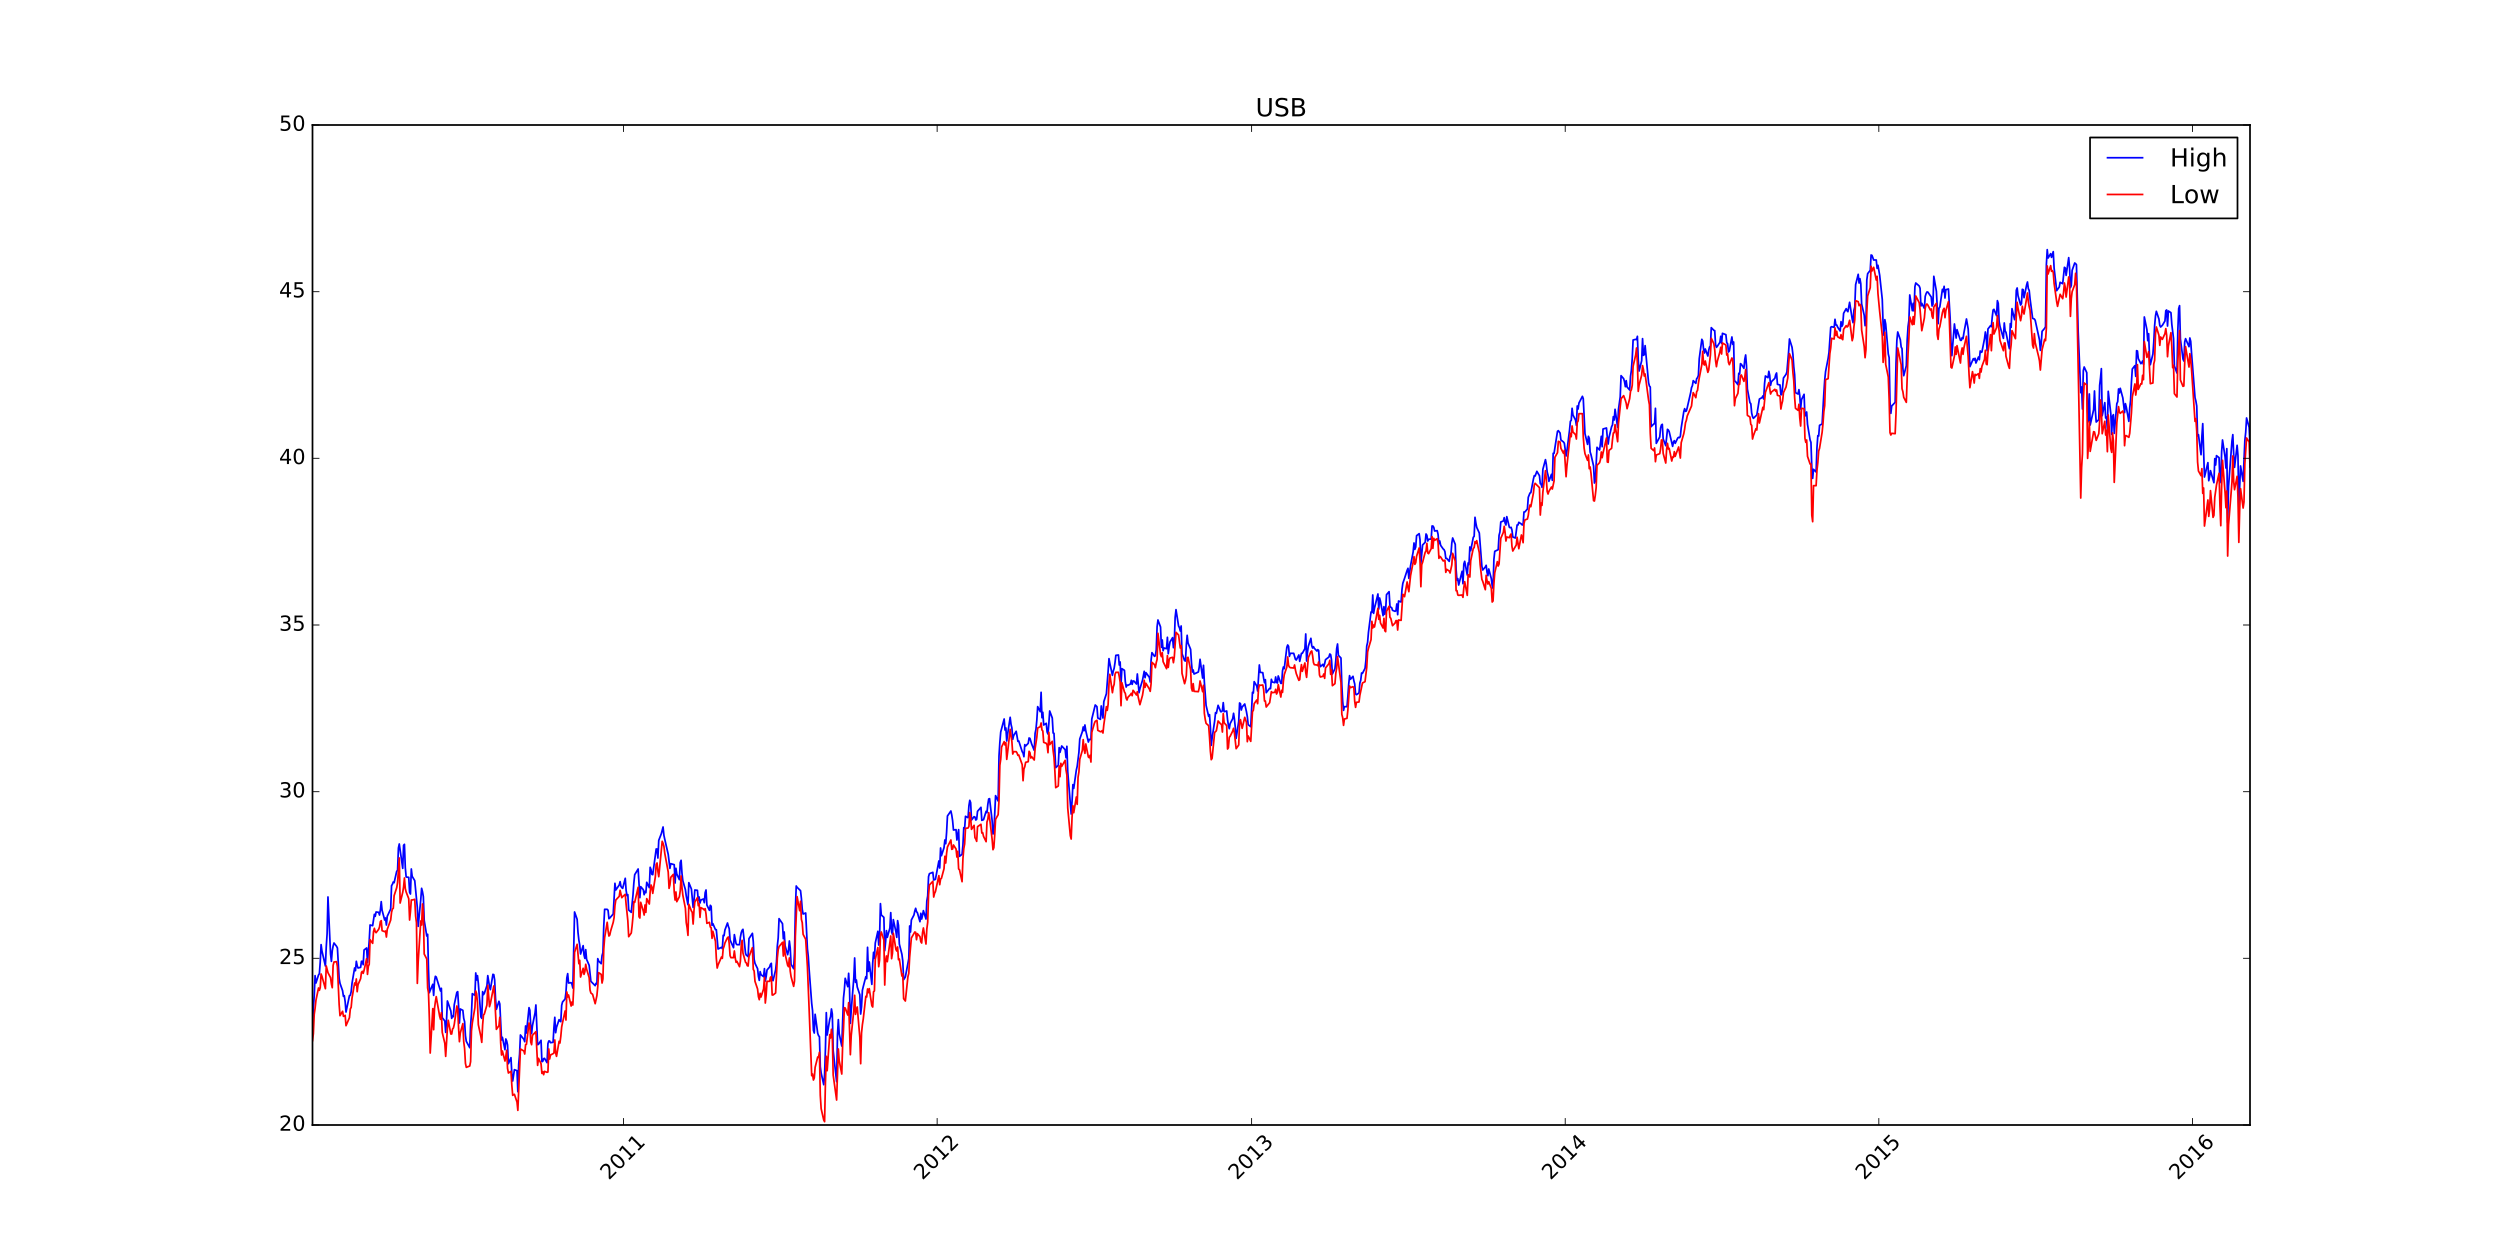 <?xml version="1.0" encoding="utf-8" standalone="no"?>
<!DOCTYPE svg PUBLIC "-//W3C//DTD SVG 1.1//EN"
  "http://www.w3.org/Graphics/SVG/1.1/DTD/svg11.dtd">
<!-- Created with matplotlib (http://matplotlib.org/) -->
<svg height="720pt" version="1.1" viewBox="0 0 1440 720" width="1440pt" xmlns="http://www.w3.org/2000/svg" xmlns:xlink="http://www.w3.org/1999/xlink">
 <defs>
  <style type="text/css">
*{stroke-linecap:butt;stroke-linejoin:round;stroke-miterlimit:100000;}
  </style>
 </defs>
 <g id="figure_1">
  <g id="patch_1">
   <path d="M 0 720 
L 1440 720 
L 1440 0 
L 0 0 
z
" style="fill:#ffffff;"/>
  </g>
  <g id="axes_1">
   <g id="patch_2">
    <path d="M 180 648 
L 1296 648 
L 1296 72 
L 180 72 
z
" style="fill:#ffffff;"/>
   </g>
   <g id="line2d_1">
    <path clip-path="url(#p43b8dde806)" d="M 180 592.128 
L 180.495 580.608 
L 180.99 573.696 
L 181.485 561.984 
L 181.98 566.208 
L 183.464 561.6 
L 183.959 560.832 
L 184.454 554.112 
L 184.949 544.128 
L 185.444 547.776 
L 187.424 556.416 
L 187.918 545.472 
L 188.413 537.792 
L 188.908 516.672 
L 190.393 549.504 
L 190.888 553.728 
L 191.383 547.584 
L 191.878 544.896 
L 192.373 543.168 
L 193.857 545.088 
L 194.352 546.048 
L 195.342 563.52 
L 195.837 566.4 
L 197.322 570.624 
L 197.816 573.888 
L 198.311 573.504 
L 198.806 576.96 
L 199.301 582.912 
L 201.281 573.504 
L 201.776 573.312 
L 202.271 571.2 
L 202.765 566.4 
L 204.25 557.568 
L 204.745 559.104 
L 205.24 553.728 
L 205.735 556.224 
L 206.23 557.568 
L 207.714 557.184 
L 208.209 553.728 
L 208.704 553.728 
L 209.199 555.648 
L 209.694 547.2 
L 211.179 546.048 
L 211.674 554.304 
L 212.663 542.016 
L 213.158 532.8 
L 214.643 533.184 
L 215.633 526.656 
L 216.128 527.808 
L 216.623 525.312 
L 218.107 525.504 
L 218.602 527.04 
L 219.097 524.16 
L 219.592 519.36 
L 220.087 524.352 
L 221.572 529.92 
L 222.067 528.768 
L 222.561 532.8 
L 223.056 527.808 
L 225.036 523.584 
L 225.531 510.144 
L 226.026 509.376 
L 226.521 508.032 
L 227.016 508.416 
L 228.5 501.888 
L 228.995 501.312 
L 229.49 488.448 
L 229.985 486.144 
L 231.965 500.16 
L 232.459 486.912 
L 232.954 486.336 
L 233.449 499.776 
L 233.944 505.152 
L 235.429 505.344 
L 235.924 513.984 
L 236.419 514.944 
L 236.914 500.544 
L 237.408 504.768 
L 238.893 507.264 
L 240.378 522.816 
L 240.873 533.568 
L 242.357 518.208 
L 242.852 511.68 
L 243.347 513.6 
L 243.842 516.48 
L 244.337 530.112 
L 245.822 539.136 
L 246.317 538.176 
L 246.812 558.336 
L 247.306 571.776 
L 247.801 570.432 
L 249.286 566.976 
L 249.781 573.312 
L 250.276 565.248 
L 250.771 562.368 
L 251.266 562.752 
L 253.74 570.816 
L 254.235 569.28 
L 254.73 586.176 
L 256.215 588.096 
L 256.71 594.624 
L 257.204 587.52 
L 257.699 576.576 
L 258.194 577.92 
L 259.679 582.336 
L 260.174 586.56 
L 260.669 585.216 
L 261.164 585.6 
L 261.659 578.688 
L 263.143 571.584 
L 263.638 571.2 
L 264.133 579.264 
L 264.628 589.248 
L 265.123 581.184 
L 266.608 581.952 
L 267.102 586.56 
L 267.597 588.48 
L 268.092 596.544 
L 268.587 599.808 
L 270.567 603.456 
L 271.062 590.784 
L 271.557 584.256 
L 272.051 572.352 
L 273.536 573.312 
L 274.031 560.448 
L 274.526 564.48 
L 275.021 561.984 
L 275.516 566.4 
L 277 585.792 
L 277.495 586.56 
L 277.99 571.2 
L 278.485 572.928 
L 278.98 572.16 
L 280.465 567.744 
L 280.96 561.984 
L 281.949 568.32 
L 282.444 570.048 
L 283.929 561.216 
L 284.424 561.408 
L 284.919 564.48 
L 285.414 575.04 
L 285.909 581.376 
L 287.393 576.768 
L 287.888 578.304 
L 288.878 599.04 
L 289.373 597.504 
L 290.858 604.608 
L 291.353 598.464 
L 291.847 599.616 
L 292.342 601.92 
L 292.837 612.672 
L 294.322 609.216 
L 294.817 618.432 
L 295.312 622.656 
L 296.302 616.128 
L 297.786 616.704 
L 298.281 628.8 
L 298.776 612.864 
L 299.271 607.296 
L 299.766 596.16 
L 301.745 598.656 
L 302.24 600 
L 302.735 590.976 
L 303.23 595.008 
L 304.715 580.416 
L 305.21 581.952 
L 305.705 590.976 
L 306.2 595.392 
L 306.694 590.784 
L 308.179 583.488 
L 308.674 578.88 
L 309.664 601.728 
L 310.159 601.536 
L 311.643 599.232 
L 312.138 611.52 
L 312.633 611.328 
L 313.128 609.792 
L 313.623 609.6 
L 315.108 612.096 
L 315.603 601.152 
L 316.098 599.616 
L 316.592 599.616 
L 317.087 600.576 
L 318.572 600.384 
L 319.067 591.744 
L 319.562 585.984 
L 320.057 594.816 
L 320.552 591.744 
L 322.036 587.328 
L 322.531 588.096 
L 323.026 588.48 
L 323.521 579.072 
L 324.016 577.152 
L 325.501 575.424 
L 325.996 571.584 
L 326.49 563.328 
L 326.985 560.832 
L 327.48 566.208 
L 328.965 566.016 
L 329.46 566.976 
L 329.955 569.088 
L 330.945 525.312 
L 332.429 529.536 
L 332.924 537.024 
L 333.419 541.44 
L 333.914 544.32 
L 334.409 549.504 
L 335.894 544.704 
L 336.388 550.08 
L 336.883 552 
L 337.378 547.008 
L 337.873 552.576 
L 339.358 556.032 
L 340.348 565.248 
L 342.822 567.744 
L 343.317 566.4 
L 343.812 566.784 
L 344.307 552.192 
L 344.802 553.536 
L 346.286 555.072 
L 346.781 550.464 
L 347.276 548.736 
L 347.771 533.376 
L 348.266 523.776 
L 349.751 523.776 
L 350.246 524.352 
L 350.741 529.152 
L 351.235 528.768 
L 353.215 526.464 
L 354.205 508.8 
L 354.7 512.64 
L 356.679 509.76 
L 357.174 507.84 
L 357.669 510.528 
L 358.164 511.296 
L 358.659 511.68 
L 360.144 505.92 
L 360.639 512.832 
L 361.133 515.904 
L 361.628 515.328 
L 362.123 524.16 
L 363.608 525.504 
L 364.598 515.52 
L 365.093 508.608 
L 365.588 503.808 
L 367.567 500.544 
L 368.557 517.056 
L 369.052 510.72 
L 370.537 512.448 
L 371.031 515.328 
L 371.526 513.408 
L 372.021 514.176 
L 372.516 508.224 
L 374.001 511.296 
L 374.496 499.584 
L 374.991 500.928 
L 375.486 503.616 
L 375.98 503.808 
L 377.96 489.024 
L 378.455 489.024 
L 378.95 494.208 
L 379.445 484.032 
L 380.929 480.192 
L 381.919 476.352 
L 382.414 481.152 
L 382.909 483.456 
L 384.889 492.096 
L 385.878 500.16 
L 386.373 497.472 
L 388.353 498.048 
L 388.848 508.608 
L 389.343 500.16 
L 389.838 503.424 
L 391.322 506.688 
L 391.817 496.896 
L 392.312 495.552 
L 392.807 502.848 
L 393.302 507.264 
L 394.787 512.448 
L 395.282 516.096 
L 396.271 521.088 
L 396.766 508.416 
L 398.251 512.064 
L 399.241 522.624 
L 399.736 518.784 
L 400.231 512.64 
L 401.715 512.832 
L 402.21 518.592 
L 402.705 516.672 
L 403.2 520.128 
L 403.695 518.4 
L 405.18 517.824 
L 405.675 519.936 
L 406.169 514.176 
L 406.664 512.64 
L 407.159 521.28 
L 408.644 524.352 
L 409.139 521.472 
L 409.634 522.048 
L 410.129 532.992 
L 410.624 532.032 
L 412.108 535.488 
L 412.603 535.488 
L 413.593 546.624 
L 415.573 545.664 
L 416.067 546.432 
L 416.562 538.752 
L 417.057 538.944 
L 417.552 535.68 
L 419.037 531.648 
L 419.532 533.568 
L 420.027 534.912 
L 420.522 541.44 
L 422.501 545.856 
L 422.996 538.368 
L 423.986 543.552 
L 424.481 544.128 
L 425.965 544.128 
L 426.46 539.904 
L 426.955 537.216 
L 427.45 535.872 
L 427.945 535.296 
L 429.43 549.12 
L 429.925 550.272 
L 430.42 550.464 
L 430.914 551.04 
L 431.409 540.672 
L 433.389 537.6 
L 433.884 542.4 
L 434.379 552.576 
L 434.874 554.88 
L 436.358 557.952 
L 436.853 562.368 
L 437.348 564.672 
L 437.843 559.68 
L 438.338 561.408 
L 439.823 562.56 
L 440.318 557.952 
L 440.812 565.056 
L 441.307 562.56 
L 441.802 558.72 
L 443.287 556.992 
L 443.782 555.456 
L 444.277 554.88 
L 444.772 564.288 
L 445.267 564.864 
L 446.751 558.72 
L 447.246 554.112 
L 447.741 544.896 
L 448.236 540.288 
L 448.731 529.152 
L 450.71 532.032 
L 451.205 540.672 
L 451.7 536.832 
L 452.195 544.704 
L 453.68 549.888 
L 454.175 547.392 
L 454.67 542.016 
L 455.165 546.048 
L 455.659 555.456 
L 457.144 557.952 
L 457.639 548.736 
L 458.134 523.776 
L 458.629 510.336 
L 459.124 511.104 
L 461.103 513.024 
L 461.598 517.44 
L 462.093 523.776 
L 462.588 526.464 
L 464.073 525.888 
L 465.063 546.432 
L 465.557 550.848 
L 466.052 558.336 
L 467.537 577.92 
L 468.032 582.144 
L 468.527 593.472 
L 469.022 595.008 
L 469.517 584.256 
L 471.001 595.2 
L 471.496 596.544 
L 471.991 597.12 
L 472.486 614.4 
L 472.981 618.048 
L 474.466 624.768 
L 474.961 619.008 
L 475.455 603.84 
L 475.95 583.296 
L 476.445 596.16 
L 477.93 587.136 
L 478.425 585.6 
L 478.92 581.184 
L 479.415 584.064 
L 479.91 605.184 
L 481.889 623.04 
L 482.384 596.16 
L 482.879 587.328 
L 483.374 595.392 
L 484.859 602.496 
L 485.848 574.848 
L 486.343 570.24 
L 486.838 563.52 
L 488.323 568.32 
L 488.818 560.64 
L 489.313 569.088 
L 489.808 589.44 
L 490.302 582.144 
L 491.787 563.328 
L 492.282 551.808 
L 492.777 565.824 
L 493.272 564.48 
L 493.767 568.512 
L 495.251 572.928 
L 495.746 584.064 
L 496.241 579.84 
L 496.736 570.432 
L 497.231 568.32 
L 498.716 562.56 
L 499.211 563.712 
L 499.706 545.664 
L 500.2 559.488 
L 500.695 554.112 
L 502.18 566.976 
L 502.675 554.88 
L 503.17 548.544 
L 503.665 552 
L 504.16 543.168 
L 505.644 536.448 
L 506.139 544.32 
L 506.634 539.712 
L 507.129 520.512 
L 507.624 527.04 
L 509.109 528.384 
L 509.604 547.584 
L 510.098 542.592 
L 510.593 536.064 
L 511.088 539.904 
L 512.573 534.528 
L 513.068 525.696 
L 513.563 536.832 
L 514.058 538.176 
L 514.553 529.728 
L 516.037 536.64 
L 516.532 539.904 
L 517.027 530.304 
L 517.522 532.992 
L 518.017 543.744 
L 519.502 549.696 
L 519.996 553.536 
L 520.491 564.288 
L 521.481 562.752 
L 523.461 552.192 
L 523.956 533.376 
L 524.451 536.832 
L 524.945 529.92 
L 526.43 527.04 
L 526.925 524.736 
L 527.42 523.2 
L 527.915 525.12 
L 528.41 525.696 
L 529.894 530.88 
L 530.389 526.08 
L 530.884 529.344 
L 531.379 527.232 
L 531.874 524.544 
L 533.359 529.344 
L 533.854 518.976 
L 534.349 516.096 
L 534.843 504.96 
L 535.338 503.232 
L 537.318 502.464 
L 537.813 506.88 
L 538.803 506.496 
L 540.782 495.936 
L 541.277 499.968 
L 541.772 488.448 
L 542.267 492.864 
L 543.752 488.256 
L 544.247 483.84 
L 544.741 485.952 
L 545.236 479.424 
L 545.731 470.016 
L 547.711 467.136 
L 548.206 469.44 
L 548.701 472.704 
L 549.196 478.08 
L 550.68 477.888 
L 551.175 483.84 
L 552.165 477.888 
L 552.66 493.248 
L 554.145 492.096 
L 554.639 486.912 
L 555.134 476.736 
L 555.629 477.312 
L 556.124 470.208 
L 557.609 470.976 
L 558.104 464.064 
L 558.599 460.992 
L 559.094 462.336 
L 559.588 472.32 
L 561.073 470.4 
L 561.568 470.592 
L 562.063 472.32 
L 562.558 471.936 
L 563.053 467.328 
L 565.032 465.024 
L 565.527 472.512 
L 566.517 472.128 
L 568.002 467.328 
L 568.497 468.096 
L 568.992 463.296 
L 569.486 460.224 
L 569.981 460.032 
L 571.466 472.704 
L 571.961 480.384 
L 572.456 479.616 
L 573.446 458.304 
L 574.93 461.376 
L 575.425 435.456 
L 575.92 427.584 
L 576.415 421.632 
L 578.395 414.144 
L 578.89 420.48 
L 579.384 419.328 
L 579.879 426.816 
L 580.374 422.976 
L 581.859 413.184 
L 582.354 417.216 
L 582.849 419.328 
L 583.344 425.856 
L 583.839 423.744 
L 585.323 421.248 
L 586.313 427.008 
L 586.808 426.816 
L 588.788 432.96 
L 589.282 433.728 
L 589.777 435.84 
L 590.272 428.928 
L 590.767 429.696 
L 592.252 428.16 
L 592.747 425.088 
L 593.242 425.28 
L 594.231 428.544 
L 595.716 432.192 
L 596.211 422.4 
L 596.706 420.096 
L 597.201 414.912 
L 597.696 407.04 
L 599.18 409.92 
L 599.675 398.784 
L 600.17 413.376 
L 600.665 410.304 
L 601.16 417.6 
L 602.645 416.64 
L 603.14 421.632 
L 603.635 422.784 
L 604.129 416.832 
L 604.624 409.536 
L 606.109 413.568 
L 606.604 422.208 
L 607.099 422.4 
L 608.089 442.176 
L 609.573 440.832 
L 610.068 430.656 
L 610.563 433.344 
L 611.553 429.696 
L 613.533 431.808 
L 614.027 436.416 
L 614.522 429.888 
L 615.017 444.48 
L 616.997 468.864 
L 617.492 461.76 
L 617.987 451.968 
L 618.482 454.08 
L 619.966 443.52 
L 620.461 441.408 
L 621.451 433.344 
L 621.946 425.664 
L 623.431 421.44 
L 623.925 418.752 
L 624.42 420.864 
L 624.915 417.6 
L 625.41 420.864 
L 626.895 427.392 
L 627.39 425.856 
L 627.885 426.048 
L 628.38 425.856 
L 628.875 414.144 
L 630.854 406.08 
L 631.844 407.04 
L 632.339 413.568 
L 633.824 414.336 
L 634.318 406.656 
L 634.813 410.688 
L 635.308 413.568 
L 635.803 404.16 
L 637.288 399.552 
L 638.278 386.688 
L 638.773 379.392 
L 639.267 382.08 
L 640.752 388.992 
L 641.247 386.496 
L 641.742 384.96 
L 642.237 381.696 
L 642.732 377.472 
L 644.216 377.28 
L 644.711 383.04 
L 645.206 381.312 
L 645.701 394.176 
L 646.196 385.152 
L 647.681 386.112 
L 648.176 392.64 
L 648.671 395.712 
L 649.165 394.56 
L 649.66 394.752 
L 651.145 393.984 
L 651.64 391.872 
L 652.135 394.176 
L 652.63 392.256 
L 653.125 392.256 
L 654.609 393.984 
L 655.104 388.224 
L 656.094 398.976 
L 656.589 396.672 
L 658.074 391.872 
L 659.063 386.688 
L 659.558 390.336 
L 660.053 387.456 
L 662.033 390.144 
L 662.528 392.832 
L 663.023 380.352 
L 663.518 375.936 
L 665.002 378.048 
L 665.497 377.664 
L 665.992 374.4 
L 666.487 360.96 
L 666.982 357.12 
L 668.467 361.152 
L 668.961 372.864 
L 669.456 368.64 
L 669.951 374.784 
L 670.446 373.248 
L 671.931 373.632 
L 672.426 367.104 
L 672.921 376.512 
L 673.416 372.672 
L 673.91 369.792 
L 675.395 367.296 
L 675.89 373.056 
L 676.385 370.368 
L 676.88 355.584 
L 677.375 351.168 
L 678.859 360.576 
L 679.354 361.536 
L 679.849 363.456 
L 680.344 360.576 
L 680.839 376.512 
L 682.324 380.544 
L 682.819 380.736 
L 683.314 371.712 
L 683.808 365.952 
L 684.303 370.368 
L 685.788 374.016 
L 686.283 381.696 
L 686.778 387.072 
L 687.273 385.92 
L 687.768 388.224 
L 690.242 387.072 
L 690.737 384.384 
L 691.232 379.776 
L 692.717 390.528 
L 693.212 383.232 
L 693.706 392.832 
L 694.696 406.272 
L 696.181 412.608 
L 696.676 411.648 
L 697.171 418.56 
L 697.666 429.312 
L 698.161 425.28 
L 699.645 415.296 
L 700.14 410.496 
L 700.635 410.88 
L 701.625 406.272 
L 703.11 409.92 
L 703.604 409.92 
L 704.099 409.344 
L 704.594 404.736 
L 705.089 409.92 
L 706.574 409.536 
L 707.069 414.528 
L 707.564 417.792 
L 708.059 419.712 
L 708.553 416.832 
L 710.038 413.952 
L 710.533 410.88 
L 711.028 414.144 
L 711.523 418.944 
L 712.018 425.28 
L 713.502 415.488 
L 713.997 404.928 
L 714.492 405.312 
L 714.987 408.96 
L 715.482 407.232 
L 716.967 405.504 
L 717.957 409.92 
L 718.451 412.8 
L 718.946 417.408 
L 720.431 418.56 
L 721.421 398.784 
L 721.916 399.168 
L 722.411 392.64 
L 723.895 395.136 
L 724.39 398.016 
L 725.38 383.04 
L 725.875 387.264 
L 727.36 387.456 
L 727.855 390.72 
L 728.349 393.216 
L 728.844 391.488 
L 729.339 398.976 
L 731.319 396.48 
L 731.814 396.672 
L 732.309 391.296 
L 732.804 392.832 
L 734.288 393.216 
L 734.783 389.952 
L 735.278 393.024 
L 735.773 393.408 
L 736.268 389.376 
L 737.753 393.6 
L 738.247 393.6 
L 738.742 386.304 
L 739.237 384.192 
L 739.732 385.152 
L 741.217 372.864 
L 741.712 371.52 
L 742.207 372.288 
L 742.702 378.048 
L 743.196 376.32 
L 745.176 376.32 
L 746.166 379.776 
L 746.661 380.16 
L 748.145 377.28 
L 748.64 380.928 
L 749.63 376.32 
L 750.125 376.32 
L 751.61 373.632 
L 752.105 365.184 
L 752.6 380.736 
L 753.094 375.744 
L 753.589 372.288 
L 755.074 367.68 
L 755.569 371.904 
L 756.064 373.248 
L 756.559 372.48 
L 757.054 373.44 
L 758.538 374.976 
L 759.033 374.208 
L 759.528 374.592 
L 760.023 381.696 
L 760.518 384 
L 762.003 382.656 
L 762.498 384 
L 762.992 382.272 
L 763.487 379.968 
L 765.467 378.432 
L 765.962 376.704 
L 766.457 377.088 
L 766.952 380.16 
L 767.447 388.224 
L 768.931 385.152 
L 769.426 380.352 
L 769.921 373.632 
L 770.416 370.944 
L 770.911 377.472 
L 772.396 379.008 
L 772.89 394.56 
L 773.385 403.968 
L 773.88 409.152 
L 774.375 407.04 
L 775.86 407.04 
L 776.355 401.28 
L 776.85 394.176 
L 777.345 389.184 
L 777.839 391.296 
L 779.324 389.568 
L 779.819 392.064 
L 780.314 393.984 
L 780.809 399.744 
L 781.304 400.128 
L 782.788 399.168 
L 783.283 393.408 
L 783.778 391.872 
L 784.273 387.648 
L 784.768 387.84 
L 786.253 384.96 
L 786.748 380.544 
L 787.243 372.096 
L 787.737 369.984 
L 788.232 364.224 
L 789.717 352.512 
L 790.212 352.704 
L 790.707 342.72 
L 791.202 353.28 
L 791.697 350.4 
L 793.676 342.144 
L 794.171 350.784 
L 794.666 344.448 
L 795.161 346.368 
L 796.646 354.624 
L 797.141 349.44 
L 797.635 353.856 
L 798.13 351.36 
L 798.625 342.528 
L 800.11 340.8 
L 800.605 349.056 
L 801.1 349.824 
L 801.595 350.016 
L 802.09 351.552 
L 803.574 352.128 
L 804.069 351.744 
L 804.564 347.904 
L 805.059 354.048 
L 805.554 346.176 
L 807.039 346.752 
L 807.533 339.648 
L 808.028 336 
L 809.018 333.12 
L 810.503 328.512 
L 810.998 327.36 
L 811.493 333.12 
L 812.482 325.824 
L 813.967 317.952 
L 814.462 312.768 
L 814.957 316.416 
L 815.452 315.072 
L 815.947 308.544 
L 817.431 307.392 
L 817.926 310.848 
L 818.421 324.48 
L 819.411 313.92 
L 820.896 312.384 
L 821.391 307.584 
L 821.886 308.352 
L 822.38 311.616 
L 822.875 310.656 
L 824.36 310.464 
L 824.855 302.976 
L 825.35 302.976 
L 825.845 303.744 
L 826.34 305.856 
L 827.824 305.664 
L 828.319 307.776 
L 828.814 313.152 
L 829.309 311.616 
L 829.804 314.112 
L 831.289 316.224 
L 831.784 316.608 
L 832.278 317.76 
L 832.773 321.6 
L 833.268 321.6 
L 834.753 323.328 
L 835.248 320.448 
L 835.743 319.296 
L 836.238 312.768 
L 836.733 309.888 
L 838.217 313.536 
L 838.712 327.936 
L 839.207 334.272 
L 839.702 333.312 
L 840.197 336.96 
L 842.176 329.088 
L 842.671 336.192 
L 843.166 324.864 
L 843.661 323.328 
L 845.146 331.2 
L 845.641 324.288 
L 846.136 325.248 
L 846.631 315.072 
L 847.125 317.184 
L 848.61 309.504 
L 849.105 308.928 
L 849.6 297.984 
L 850.095 301.248 
L 850.59 303.744 
L 852.075 307.008 
L 853.559 326.208 
L 854.054 328.32 
L 855.539 326.592 
L 856.034 325.632 
L 856.529 329.664 
L 857.024 331.584 
L 857.518 327.744 
L 859.003 333.312 
L 859.498 337.344 
L 859.993 338.88 
L 860.488 322.176 
L 860.983 317.568 
L 862.962 316.608 
L 863.457 308.352 
L 863.952 306.432 
L 864.447 300.672 
L 865.932 300.096 
L 866.427 298.176 
L 866.922 301.248 
L 867.416 302.4 
L 867.911 297.6 
L 869.396 303.744 
L 869.891 303.936 
L 870.386 303.744 
L 870.881 305.28 
L 871.376 309.312 
L 872.86 309.888 
L 873.85 302.4 
L 874.345 302.4 
L 874.84 300.864 
L 876.325 301.824 
L 876.82 302.4 
L 877.314 302.016 
L 877.809 294.912 
L 878.304 294.912 
L 879.789 293.184 
L 880.284 286.464 
L 881.274 283.968 
L 881.769 283.776 
L 883.253 275.904 
L 883.748 273.984 
L 884.243 274.176 
L 885.233 271.488 
L 886.718 273.984 
L 887.212 278.592 
L 887.707 278.976 
L 888.202 280.704 
L 888.697 270.336 
L 890.182 264.768 
L 890.677 267.456 
L 891.172 271.872 
L 891.667 273.792 
L 892.161 277.248 
L 893.646 273.216 
L 894.141 276.672 
L 894.636 261.12 
L 895.131 261.12 
L 897.11 248.448 
L 897.605 248.064 
L 898.595 249.408 
L 899.09 253.44 
L 900.575 254.592 
L 901.07 255.36 
L 902.059 262.656 
L 902.554 259.776 
L 904.039 247.872 
L 904.534 242.688 
L 905.029 242.112 
L 905.524 235.2 
L 906.019 239.04 
L 907.503 241.92 
L 907.998 244.992 
L 908.493 233.856 
L 908.988 235.584 
L 909.483 232.128 
L 911.463 228.288 
L 911.957 229.632 
L 912.947 249.792 
L 914.432 255.936 
L 914.927 251.328 
L 915.422 252.48 
L 915.917 260.352 
L 916.412 261.888 
L 917.896 268.416 
L 918.391 278.208 
L 918.886 277.248 
L 919.876 257.664 
L 921.361 259.2 
L 922.35 251.328 
L 922.845 257.28 
L 923.34 247.104 
L 925.32 246.528 
L 925.815 252.096 
L 926.31 255.744 
L 926.804 251.904 
L 928.289 245.76 
L 928.784 244.8 
L 929.279 240 
L 929.774 241.92 
L 930.269 235.776 
L 931.753 246.144 
L 932.248 235.776 
L 933.238 228.672 
L 933.733 216.384 
L 935.218 218.112 
L 935.713 219.84 
L 936.208 222.72 
L 936.702 219.264 
L 937.197 222.912 
L 938.682 224.64 
L 939.177 216.768 
L 939.672 213.312 
L 940.167 206.4 
L 940.662 195.84 
L 942.146 195.456 
L 942.641 195.648 
L 943.136 193.728 
L 943.631 207.36 
L 944.126 213.696 
L 945.611 207.744 
L 946.106 195.072 
L 946.6 204.672 
L 947.095 204.288 
L 947.59 199.104 
L 949.57 220.416 
L 950.065 222.336 
L 950.56 222.912 
L 951.055 245.76 
L 952.539 244.224 
L 953.034 244.032 
L 953.529 235.2 
L 954.024 255.36 
L 956.004 251.712 
L 956.498 246.528 
L 956.993 244.8 
L 957.488 244.416 
L 957.983 252.864 
L 959.468 256.704 
L 960.458 247.296 
L 960.953 247.68 
L 961.447 248.64 
L 963.427 257.088 
L 963.922 254.592 
L 964.417 253.824 
L 964.912 255.36 
L 966.396 252.288 
L 966.891 251.904 
L 967.386 252.096 
L 967.881 251.328 
L 968.376 246.528 
L 969.861 237.12 
L 970.356 235.392 
L 970.851 236.928 
L 971.345 236.736 
L 971.84 234.816 
L 973.82 226.176 
L 974.315 223.296 
L 974.81 222.144 
L 975.305 219.264 
L 976.789 220.8 
L 977.284 218.112 
L 977.779 217.536 
L 978.274 216.192 
L 978.769 206.592 
L 980.254 195.456 
L 980.749 196.416 
L 981.243 201.024 
L 981.738 203.328 
L 982.233 201.024 
L 983.718 205.056 
L 984.213 201.792 
L 984.708 199.872 
L 985.203 199.296 
L 985.698 188.736 
L 987.182 190.272 
L 987.677 190.464 
L 988.172 198.528 
L 988.667 200.064 
L 989.162 199.488 
L 990.647 197.184 
L 991.141 193.728 
L 991.636 197.76 
L 992.131 192 
L 994.111 192.768 
L 994.606 197.376 
L 995.101 197.952 
L 995.596 202.752 
L 996.09 202.176 
L 997.575 194.112 
L 998.07 198.336 
L 998.565 196.992 
L 999.06 219.456 
L 999.555 219.648 
L 1001.039 221.568 
L 1001.534 215.04 
L 1002.029 215.424 
L 1002.524 209.472 
L 1003.019 209.856 
L 1004.504 212.16 
L 1004.999 206.976 
L 1005.494 204.48 
L 1005.988 210.624 
L 1006.483 224.064 
L 1007.968 231.936 
L 1008.463 232.512 
L 1008.958 237.888 
L 1009.453 240 
L 1009.948 240.96 
L 1011.927 239.04 
L 1013.412 229.824 
L 1014.897 229.056 
L 1015.392 228.096 
L 1015.886 229.824 
L 1016.381 220.992 
L 1016.876 216.576 
L 1018.361 217.536 
L 1018.856 213.888 
L 1019.351 216.192 
L 1019.846 221.952 
L 1020.341 219.84 
L 1022.32 217.92 
L 1022.815 215.808 
L 1023.31 214.848 
L 1023.805 221.376 
L 1025.29 221.76 
L 1025.784 227.328 
L 1026.279 227.328 
L 1026.774 223.104 
L 1027.269 217.728 
L 1028.754 215.616 
L 1029.249 214.272 
L 1030.239 202.56 
L 1030.733 195.264 
L 1032.218 200.064 
L 1032.713 204.096 
L 1033.208 211.2 
L 1033.703 215.808 
L 1034.198 226.176 
L 1035.682 226.944 
L 1036.177 224.448 
L 1036.672 227.904 
L 1037.167 235.584 
L 1037.662 230.208 
L 1039.147 227.136 
L 1039.642 239.616 
L 1040.137 239.04 
L 1040.631 237.312 
L 1041.126 244.416 
L 1042.611 253.44 
L 1043.106 254.784 
L 1043.601 269.184 
L 1044.096 275.52 
L 1044.591 270.336 
L 1046.075 271.872 
L 1046.57 257.856 
L 1047.065 250.944 
L 1047.56 251.136 
L 1048.055 244.992 
L 1049.54 244.224 
L 1050.529 226.56 
L 1051.024 219.072 
L 1051.519 214.08 
L 1053.004 206.4 
L 1053.499 202.944 
L 1054.489 188.544 
L 1054.984 188.16 
L 1056.468 188.544 
L 1056.963 183.936 
L 1057.458 187.2 
L 1057.953 187.2 
L 1058.448 188.352 
L 1059.933 190.656 
L 1060.427 185.28 
L 1060.922 187.968 
L 1061.417 187.008 
L 1061.912 180.48 
L 1063.397 177.792 
L 1063.892 178.944 
L 1064.387 179.52 
L 1065.376 174.144 
L 1066.861 183.744 
L 1067.356 185.856 
L 1067.851 178.752 
L 1068.346 176.832 
L 1068.841 163.968 
L 1070.325 158.016 
L 1070.82 163.008 
L 1071.315 160.512 
L 1071.81 163.392 
L 1072.305 175.104 
L 1073.79 181.632 
L 1074.285 187.584 
L 1074.78 187.2 
L 1075.275 161.28 
L 1075.769 157.632 
L 1077.254 155.712 
L 1077.749 146.88 
L 1078.244 147.072 
L 1079.234 149.76 
L 1080.718 149.76 
L 1081.213 154.56 
L 1081.708 152.832 
L 1082.698 158.592 
L 1084.183 172.416 
L 1084.678 187.2 
L 1085.173 193.152 
L 1085.667 184.128 
L 1086.162 186.624 
L 1087.647 203.904 
L 1088.142 206.016 
L 1088.637 231.36 
L 1089.132 238.08 
L 1089.627 233.856 
L 1091.606 231.744 
L 1092.101 209.28 
L 1092.596 196.032 
L 1093.091 191.232 
L 1094.576 195.648 
L 1095.071 199.872 
L 1095.565 200.832 
L 1096.06 212.352 
L 1096.555 216.384 
L 1098.04 210.624 
L 1098.535 195.84 
L 1099.03 188.16 
L 1099.525 184.512 
L 1100.02 169.92 
L 1101.504 178.944 
L 1101.999 174.72 
L 1102.494 179.136 
L 1102.989 165.12 
L 1103.484 163.008 
L 1105.463 164.736 
L 1105.958 166.08 
L 1106.453 176.256 
L 1106.948 174.72 
L 1108.433 177.6 
L 1108.928 170.688 
L 1109.423 169.152 
L 1109.918 168.192 
L 1110.412 168.192 
L 1112.392 171.072 
L 1112.887 176.256 
L 1113.382 175.296 
L 1113.877 159.168 
L 1115.361 167.808 
L 1116.351 186.432 
L 1116.846 177.6 
L 1117.341 176.832 
L 1118.826 166.656 
L 1119.321 168 
L 1119.816 164.928 
L 1120.31 171.648 
L 1120.805 166.848 
L 1122.29 166.464 
L 1123.28 183.168 
L 1123.775 197.376 
L 1124.27 204.864 
L 1125.754 186.624 
L 1126.744 194.688 
L 1127.239 189.888 
L 1129.219 196.032 
L 1129.714 196.032 
L 1130.208 194.496 
L 1130.703 195.072 
L 1131.198 191.808 
L 1132.683 183.744 
L 1133.673 189.504 
L 1134.168 199.104 
L 1134.663 211.2 
L 1136.642 206.592 
L 1137.137 207.36 
L 1137.632 206.4 
L 1138.127 209.088 
L 1139.612 205.632 
L 1140.106 207.168 
L 1140.601 202.176 
L 1141.096 202.944 
L 1141.591 202.752 
L 1143.076 195.072 
L 1143.571 191.232 
L 1144.066 193.92 
L 1144.561 201.984 
L 1145.055 189.504 
L 1146.54 187.584 
L 1147.035 188.16 
L 1147.53 182.592 
L 1148.025 178.56 
L 1148.52 178.176 
L 1150.004 181.824 
L 1150.499 173.184 
L 1150.994 174.72 
L 1151.489 185.088 
L 1151.984 187.968 
L 1153.964 194.88 
L 1154.459 186.048 
L 1154.953 190.656 
L 1155.448 191.424 
L 1156.933 198.912 
L 1157.428 200.832 
L 1157.923 186.432 
L 1158.418 188.544 
L 1158.913 177.792 
L 1160.397 184.128 
L 1160.892 180.096 
L 1161.387 167.232 
L 1161.882 165.888 
L 1162.377 170.304 
L 1163.862 175.68 
L 1164.357 174.912 
L 1164.851 166.656 
L 1165.346 166.848 
L 1165.841 171.456 
L 1167.326 164.16 
L 1167.821 162.432 
L 1168.316 166.272 
L 1168.811 167.232 
L 1169.306 172.032 
L 1170.79 183.36 
L 1171.78 183.744 
L 1172.275 184.512 
L 1174.749 195.84 
L 1175.244 201.792 
L 1175.739 197.952 
L 1176.234 190.848 
L 1177.719 189.12 
L 1178.214 188.16 
L 1178.709 152.448 
L 1179.204 143.808 
L 1179.698 148.608 
L 1181.183 146.112 
L 1181.678 148.224 
L 1182.668 144.96 
L 1183.163 154.368 
L 1184.647 167.424 
L 1186.132 165.312 
L 1186.627 162.624 
L 1188.112 163.392 
L 1189.102 153.984 
L 1189.596 154.368 
L 1190.091 158.592 
L 1191.576 148.416 
L 1192.071 154.176 
L 1192.566 165.696 
L 1193.061 164.544 
L 1193.556 155.712 
L 1195.04 151.488 
L 1195.535 151.872 
L 1196.03 152.448 
L 1197.02 190.848 
L 1198.505 226.176 
L 1199 222.912 
L 1199.494 235.584 
L 1199.989 213.504 
L 1200.484 211.392 
L 1201.969 214.656 
L 1202.464 236.736 
L 1202.959 242.88 
L 1203.454 226.944 
L 1203.949 244.8 
L 1205.928 235.968 
L 1206.423 225.216 
L 1206.918 236.544 
L 1207.413 243.072 
L 1208.898 241.728 
L 1209.392 221.952 
L 1209.887 217.728 
L 1210.382 212.352 
L 1210.877 239.424 
L 1212.362 231.936 
L 1212.857 240.768 
L 1213.352 240.192 
L 1213.847 247.68 
L 1214.341 225.408 
L 1215.826 238.272 
L 1216.321 250.176 
L 1216.816 239.808 
L 1217.311 238.848 
L 1217.806 249.6 
L 1219.29 232.512 
L 1219.785 231.36 
L 1220.28 224.064 
L 1220.775 226.368 
L 1221.27 223.68 
L 1222.755 229.248 
L 1223.745 237.696 
L 1224.239 232.512 
L 1224.734 234.432 
L 1226.219 242.688 
L 1226.714 235.008 
L 1227.209 230.592 
L 1227.704 220.224 
L 1228.199 212.544 
L 1229.683 210.624 
L 1230.178 216.768 
L 1230.673 201.984 
L 1231.168 202.176 
L 1231.663 206.592 
L 1233.148 209.472 
L 1233.643 208.896 
L 1234.137 207.936 
L 1234.632 209.856 
L 1235.127 182.592 
L 1236.612 189.888 
L 1237.107 196.224 
L 1237.602 192.192 
L 1238.097 205.056 
L 1238.592 210.048 
L 1240.076 203.904 
L 1240.571 196.992 
L 1241.066 187.584 
L 1241.561 182.016 
L 1242.056 179.328 
L 1243.541 183.744 
L 1244.035 187.392 
L 1244.53 188.352 
L 1245.52 187.392 
L 1247.005 184.896 
L 1247.5 178.944 
L 1247.995 178.56 
L 1248.49 187.776 
L 1248.984 179.136 
L 1250.469 180.096 
L 1250.964 186.816 
L 1251.954 195.072 
L 1252.449 210.816 
L 1253.933 214.848 
L 1254.428 190.272 
L 1254.923 177.792 
L 1255.418 176.064 
L 1255.913 195.264 
L 1257.398 206.784 
L 1257.893 207.936 
L 1258.388 196.992 
L 1258.882 195.072 
L 1260.862 199.68 
L 1261.357 194.688 
L 1261.852 196.608 
L 1262.347 203.712 
L 1264.326 229.056 
L 1264.821 230.976 
L 1265.316 233.856 
L 1265.811 251.136 
L 1266.306 250.368 
L 1267.791 261.888 
L 1268.286 251.328 
L 1268.78 244.032 
L 1269.77 274.752 
L 1271.75 266.496 
L 1272.245 276.864 
L 1272.74 274.56 
L 1273.235 271.104 
L 1275.214 278.016 
L 1275.709 264.192 
L 1276.204 267.84 
L 1276.699 262.464 
L 1278.184 263.616 
L 1278.678 278.016 
L 1279.173 276.672 
L 1279.668 260.16 
L 1280.163 253.44 
L 1281.648 263.232 
L 1282.143 269.568 
L 1282.638 258.432 
L 1283.133 300.864 
L 1283.627 280.32 
L 1285.607 254.016 
L 1286.102 250.368 
L 1286.597 261.312 
L 1287.092 269.184 
L 1288.576 256.512 
L 1289.071 262.464 
L 1289.566 292.032 
L 1290.556 268.416 
L 1292.041 277.248 
L 1293.031 253.824 
L 1293.525 249.024 
L 1294.02 240.768 
L 1295.505 246.144 
L 1296 256.704 
L 1296 256.704 
" style="fill:none;stroke:#0000ff;stroke-linecap:square;"/>
   </g>
   <g id="line2d_2">
    <path clip-path="url(#p43b8dde806)" d="M 180 599.424 
L 180.495 595.392 
L 180.99 584.256 
L 181.485 580.8 
L 181.98 576.192 
L 183.464 569.088 
L 183.959 570.432 
L 184.454 568.896 
L 184.949 561.024 
L 185.444 562.368 
L 187.424 569.472 
L 187.918 556.416 
L 188.908 560.256 
L 190.393 563.136 
L 190.888 566.784 
L 191.383 568.896 
L 191.878 556.032 
L 192.373 554.112 
L 193.857 553.92 
L 194.352 556.8 
L 195.342 578.496 
L 195.837 585.024 
L 197.322 582.528 
L 197.816 585.408 
L 198.311 585.216 
L 198.806 584.832 
L 199.301 590.784 
L 201.281 586.176 
L 201.776 581.184 
L 202.271 580.224 
L 202.765 574.848 
L 204.25 566.208 
L 204.745 567.36 
L 205.24 563.904 
L 205.735 571.2 
L 206.23 567.168 
L 207.714 563.712 
L 208.209 560.064 
L 208.704 559.488 
L 209.199 560.64 
L 209.694 558.912 
L 211.179 552.192 
L 211.674 561.216 
L 212.169 556.608 
L 212.663 555.456 
L 213.158 541.248 
L 214.643 543.36 
L 215.138 536.64 
L 215.633 534.72 
L 216.128 536.64 
L 216.623 537.216 
L 218.107 535.296 
L 218.602 533.952 
L 219.097 530.88 
L 219.592 530.304 
L 220.087 536.064 
L 221.572 536.64 
L 222.067 536.256 
L 222.561 539.712 
L 223.056 535.296 
L 225.036 529.92 
L 225.531 525.504 
L 226.026 523.584 
L 226.521 523.2 
L 227.016 515.904 
L 228.5 511.296 
L 228.995 508.416 
L 229.985 494.208 
L 230.48 520.128 
L 231.965 513.984 
L 232.459 510.912 
L 232.954 505.728 
L 233.449 511.872 
L 233.944 513.792 
L 235.429 517.632 
L 235.924 529.92 
L 236.419 525.12 
L 236.914 518.4 
L 237.408 518.4 
L 238.893 518.016 
L 239.388 527.616 
L 239.883 531.456 
L 240.378 566.4 
L 240.873 553.92 
L 242.357 530.496 
L 242.852 532.8 
L 243.347 520.704 
L 243.842 525.504 
L 244.337 549.504 
L 245.822 552.384 
L 246.317 569.088 
L 246.812 571.776 
L 247.306 586.56 
L 247.801 606.528 
L 249.286 580.992 
L 249.781 593.088 
L 250.276 580.8 
L 250.771 576.96 
L 251.266 574.08 
L 253.245 585.408 
L 253.74 587.136 
L 254.235 583.296 
L 254.73 594.624 
L 256.215 600.96 
L 256.71 608.448 
L 257.699 592.32 
L 258.194 587.712 
L 259.679 595.584 
L 260.174 595.584 
L 260.669 592.704 
L 261.164 592.128 
L 261.659 590.016 
L 263.143 579.456 
L 263.638 581.376 
L 264.133 591.936 
L 264.628 600 
L 265.123 595.008 
L 266.608 589.632 
L 267.102 600 
L 267.597 603.84 
L 268.092 612.48 
L 268.587 614.784 
L 270.567 614.016 
L 271.062 611.52 
L 271.557 593.856 
L 272.051 589.248 
L 273.536 580.416 
L 274.031 570.816 
L 274.526 572.352 
L 275.021 577.536 
L 275.516 590.208 
L 277 597.12 
L 277.495 600.384 
L 277.99 590.4 
L 278.485 584.64 
L 278.98 584.064 
L 280.465 578.88 
L 280.96 567.552 
L 281.949 579.84 
L 282.444 578.112 
L 284.424 567.936 
L 284.919 573.888 
L 285.909 592.896 
L 287.393 590.784 
L 287.888 585.984 
L 288.383 600.576 
L 288.878 607.68 
L 289.373 605.376 
L 290.858 611.136 
L 291.353 608.448 
L 291.847 604.992 
L 292.342 615.36 
L 292.837 618.048 
L 294.322 617.088 
L 294.817 625.152 
L 295.312 630.912 
L 295.807 630.528 
L 296.302 630.336 
L 297.786 634.752 
L 298.281 639.552 
L 299.766 604.224 
L 301.745 605.376 
L 302.24 607.104 
L 302.735 601.728 
L 303.23 601.536 
L 304.715 589.248 
L 305.21 590.784 
L 305.705 600.192 
L 306.2 601.728 
L 306.694 596.352 
L 308.674 594.24 
L 309.664 613.632 
L 310.159 609.6 
L 311.643 612.672 
L 312.138 618.24 
L 312.633 617.28 
L 313.128 619.008 
L 313.623 617.088 
L 315.108 617.664 
L 315.603 617.472 
L 316.098 604.224 
L 316.592 609.984 
L 317.087 607.68 
L 318.572 606.912 
L 319.067 606.528 
L 319.562 599.04 
L 320.057 606.528 
L 320.552 608.448 
L 322.036 599.808 
L 322.531 600.768 
L 323.026 596.928 
L 323.521 591.552 
L 324.016 589.056 
L 325.501 582.336 
L 325.996 587.52 
L 326.49 571.392 
L 326.985 574.272 
L 327.48 573.12 
L 328.965 579.456 
L 329.46 577.152 
L 329.955 578.88 
L 330.45 569.088 
L 330.945 548.544 
L 332.429 543.936 
L 333.419 555.072 
L 333.914 553.152 
L 334.409 562.752 
L 335.894 557.76 
L 336.388 561.216 
L 336.883 559.68 
L 337.378 555.456 
L 337.873 558.144 
L 339.358 563.136 
L 339.853 570.24 
L 340.348 571.968 
L 341.337 572.736 
L 342.822 578.112 
L 343.812 573.504 
L 344.307 568.32 
L 344.802 560.256 
L 346.286 561.216 
L 346.781 566.208 
L 347.276 563.904 
L 347.771 546.624 
L 348.266 540.096 
L 349.751 531.264 
L 350.246 536.064 
L 350.741 539.136 
L 351.235 538.56 
L 351.73 536.256 
L 353.215 531.264 
L 353.71 528.576 
L 354.205 521.664 
L 354.7 518.4 
L 356.679 516.288 
L 357.174 512.832 
L 358.164 517.056 
L 358.659 516.48 
L 360.144 515.136 
L 360.639 520.896 
L 361.628 530.304 
L 362.123 539.52 
L 363.608 537.408 
L 364.103 533.184 
L 364.598 527.808 
L 365.093 519.36 
L 365.588 519.744 
L 367.567 511.104 
L 368.062 528 
L 368.557 528.768 
L 369.052 519.744 
L 370.537 524.736 
L 371.031 527.04 
L 371.526 521.28 
L 372.021 525.504 
L 372.516 517.632 
L 374.001 520.704 
L 374.496 513.6 
L 374.991 509.76 
L 375.486 510.912 
L 375.98 514.56 
L 377.465 505.152 
L 377.96 497.856 
L 378.455 497.088 
L 378.95 501.888 
L 379.445 504.96 
L 381.424 484.608 
L 381.919 485.76 
L 382.414 487.488 
L 382.909 491.52 
L 384.889 502.272 
L 385.384 511.68 
L 385.878 509.76 
L 386.373 505.344 
L 387.858 503.616 
L 388.353 513.792 
L 388.848 518.4 
L 389.343 513.792 
L 389.838 519.36 
L 391.322 516.48 
L 391.817 513.024 
L 392.312 504.576 
L 392.807 511.104 
L 393.302 515.52 
L 394.787 523.2 
L 395.282 531.456 
L 395.776 534.336 
L 396.271 538.752 
L 396.766 520.896 
L 398.251 524.736 
L 398.746 525.504 
L 399.241 532.224 
L 399.736 524.352 
L 400.231 519.552 
L 401.715 517.056 
L 402.21 521.664 
L 402.705 520.512 
L 403.2 528.384 
L 403.695 522.816 
L 405.18 523.584 
L 405.675 524.16 
L 406.169 523.392 
L 406.664 526.464 
L 407.159 531.84 
L 408.644 531.264 
L 409.139 533.952 
L 409.634 534.336 
L 410.129 540.48 
L 410.624 536.448 
L 412.108 542.208 
L 412.603 552 
L 413.098 557.568 
L 413.593 555.84 
L 415.573 551.232 
L 416.067 552 
L 416.562 546.432 
L 417.057 545.088 
L 417.552 543.168 
L 419.037 540.096 
L 419.532 539.712 
L 420.027 543.552 
L 420.522 550.464 
L 421.016 551.616 
L 422.501 551.616 
L 422.996 547.776 
L 423.491 551.808 
L 423.986 554.304 
L 424.481 553.728 
L 425.965 556.8 
L 426.46 553.728 
L 426.955 544.704 
L 427.45 541.632 
L 427.945 548.928 
L 429.43 554.304 
L 429.925 554.688 
L 430.42 556.224 
L 430.914 556.416 
L 431.409 551.04 
L 433.389 545.856 
L 433.884 558.336 
L 434.379 559.296 
L 434.874 565.248 
L 436.358 569.664 
L 436.853 574.08 
L 437.348 575.808 
L 437.843 572.16 
L 438.338 574.272 
L 439.823 569.664 
L 440.318 562.944 
L 440.812 577.728 
L 441.307 573.12 
L 441.802 565.248 
L 443.287 565.248 
L 443.782 562.944 
L 444.277 562.56 
L 444.772 573.12 
L 445.267 573.12 
L 446.751 571.968 
L 447.741 551.808 
L 448.236 547.008 
L 448.731 545.28 
L 450.71 542.784 
L 451.205 550.656 
L 451.7 542.016 
L 452.195 549.312 
L 453.68 556.032 
L 454.175 556.8 
L 454.67 551.808 
L 455.165 559.296 
L 455.659 562.56 
L 457.144 568.128 
L 457.639 565.056 
L 458.134 539.136 
L 459.124 516.48 
L 460.608 524.544 
L 461.103 519.168 
L 461.598 529.536 
L 462.093 531.456 
L 462.588 538.176 
L 464.073 541.056 
L 465.063 556.8 
L 466.052 581.184 
L 467.537 619.584 
L 468.032 618.624 
L 468.527 622.08 
L 469.022 620.928 
L 469.517 614.784 
L 471.001 608.832 
L 471.496 609.024 
L 471.991 606.144 
L 472.486 630.912 
L 472.981 638.592 
L 474.466 645.12 
L 474.961 646.08 
L 475.455 623.232 
L 475.95 608.448 
L 476.445 616.704 
L 477.93 595.968 
L 478.425 597.888 
L 478.92 592.896 
L 479.415 597.12 
L 479.91 619.2 
L 481.889 633.6 
L 482.879 604.224 
L 483.374 610.944 
L 484.859 618.624 
L 485.353 602.112 
L 485.848 592.896 
L 486.343 580.416 
L 486.838 580.608 
L 488.323 584.64 
L 488.818 577.536 
L 489.808 607.488 
L 490.302 596.544 
L 491.787 581.952 
L 492.282 573.312 
L 492.777 584.256 
L 493.272 581.76 
L 493.767 580.032 
L 495.251 597.504 
L 495.746 612.672 
L 496.241 595.008 
L 496.736 590.208 
L 497.231 586.944 
L 498.716 573.888 
L 499.211 574.272 
L 499.706 569.664 
L 500.2 571.776 
L 500.695 569.472 
L 502.18 579.264 
L 502.675 580.032 
L 503.17 571.2 
L 503.665 570.816 
L 504.16 552.576 
L 505.644 545.856 
L 506.139 556.8 
L 506.634 552.96 
L 507.129 538.944 
L 507.624 536.832 
L 509.109 541.44 
L 509.604 567.36 
L 510.098 553.728 
L 510.593 550.656 
L 511.088 553.92 
L 513.068 539.136 
L 513.563 552.192 
L 514.058 549.12 
L 514.553 537.6 
L 516.037 546.816 
L 516.532 547.776 
L 517.027 545.472 
L 517.522 552.768 
L 518.017 552.384 
L 519.502 562.176 
L 519.996 561.024 
L 520.491 575.232 
L 521.481 576.576 
L 522.966 562.56 
L 523.461 560.64 
L 523.956 551.424 
L 524.945 540.288 
L 526.925 536.832 
L 527.42 537.024 
L 527.915 541.248 
L 528.41 537.792 
L 529.894 539.52 
L 530.389 542.4 
L 530.884 543.168 
L 531.379 537.216 
L 531.874 534.528 
L 533.359 543.744 
L 533.854 535.104 
L 534.349 531.264 
L 534.843 515.52 
L 535.338 509.76 
L 537.318 507.648 
L 537.813 516.672 
L 538.308 514.56 
L 538.803 513.6 
L 540.782 504.384 
L 541.277 509.568 
L 541.772 506.304 
L 542.267 505.92 
L 543.752 500.352 
L 544.247 493.248 
L 544.741 497.088 
L 545.236 491.52 
L 545.731 487.872 
L 547.711 483.84 
L 548.206 489.216 
L 548.701 489.024 
L 549.196 486.72 
L 550.68 489.024 
L 551.175 493.632 
L 551.67 490.368 
L 552.165 500.544 
L 552.66 500.928 
L 554.145 507.84 
L 554.639 494.784 
L 555.134 488.832 
L 555.629 486.144 
L 556.124 477.12 
L 557.609 476.928 
L 558.104 475.968 
L 558.599 468.096 
L 559.094 471.168 
L 559.588 477.696 
L 561.073 475.392 
L 561.568 482.496 
L 562.063 483.264 
L 562.558 484.608 
L 563.053 476.16 
L 565.032 474.816 
L 565.527 479.808 
L 566.022 479.616 
L 566.517 481.728 
L 568.002 484.8 
L 568.497 473.472 
L 568.992 471.936 
L 569.486 468.096 
L 569.981 470.976 
L 571.466 483.456 
L 571.961 489.408 
L 572.456 488.256 
L 572.951 480.96 
L 573.446 471.936 
L 574.93 469.248 
L 575.425 460.992 
L 575.92 440.832 
L 576.415 437.376 
L 576.91 430.272 
L 578.395 427.2 
L 578.89 429.12 
L 579.384 427.776 
L 579.879 437.376 
L 580.374 433.344 
L 581.859 420.096 
L 582.849 427.2 
L 583.344 434.304 
L 583.839 432.96 
L 585.323 432.96 
L 585.818 433.728 
L 586.313 435.072 
L 586.808 434.88 
L 588.788 440.448 
L 589.282 449.664 
L 589.777 442.944 
L 590.272 441.6 
L 590.767 439.104 
L 592.252 438.72 
L 592.747 432.768 
L 593.242 433.536 
L 593.737 436.608 
L 594.231 435.84 
L 595.716 437.76 
L 596.211 431.232 
L 597.201 424.704 
L 597.696 419.328 
L 599.18 418.56 
L 599.675 416.448 
L 600.17 420.48 
L 600.665 421.056 
L 601.16 427.584 
L 602.645 428.16 
L 603.14 429.12 
L 603.635 433.536 
L 604.129 421.824 
L 604.624 428.928 
L 606.109 427.008 
L 606.604 432.384 
L 607.099 436.224 
L 607.594 443.904 
L 608.089 453.696 
L 609.573 452.736 
L 610.068 441.216 
L 610.563 447.36 
L 611.058 439.68 
L 611.553 441.408 
L 613.533 437.952 
L 614.027 443.52 
L 614.522 446.4 
L 615.017 465.408 
L 616.502 481.344 
L 616.997 483.264 
L 617.492 470.784 
L 617.987 464.064 
L 618.482 468.096 
L 619.966 459.072 
L 620.461 463.296 
L 620.956 447.744 
L 621.451 444.672 
L 621.946 437.376 
L 623.431 432.192 
L 623.925 426.048 
L 624.42 431.424 
L 624.915 433.92 
L 625.41 428.544 
L 626.895 436.032 
L 627.39 436.416 
L 627.885 435.072 
L 628.38 438.912 
L 628.875 421.824 
L 630.359 416.64 
L 630.854 415.488 
L 631.844 414.912 
L 632.339 420.672 
L 633.824 421.44 
L 634.318 421.44 
L 634.813 420.864 
L 635.308 422.208 
L 635.803 417.408 
L 637.288 407.04 
L 637.783 409.152 
L 638.278 405.696 
L 638.773 393.792 
L 639.267 388.416 
L 640.752 398.976 
L 641.247 395.712 
L 641.742 394.176 
L 642.237 388.416 
L 642.732 387.264 
L 644.216 387.264 
L 644.711 389.76 
L 645.206 392.832 
L 645.701 406.464 
L 646.196 393.216 
L 647.681 398.592 
L 648.176 399.36 
L 648.671 402.24 
L 649.165 403.2 
L 649.66 401.664 
L 651.145 400.128 
L 651.64 399.36 
L 652.135 400.704 
L 652.63 397.632 
L 653.125 398.208 
L 654.609 400.32 
L 655.104 398.4 
L 655.599 401.472 
L 656.589 405.888 
L 658.074 400.512 
L 658.569 397.44 
L 659.063 391.872 
L 659.558 395.904 
L 660.053 393.6 
L 662.033 396.864 
L 662.528 398.208 
L 663.023 393.792 
L 663.518 381.504 
L 665.002 382.848 
L 665.497 384.576 
L 665.992 381.696 
L 666.487 379.776 
L 666.982 364.8 
L 668.467 376.896 
L 668.961 378.24 
L 669.456 375.936 
L 669.951 381.12 
L 671.931 385.152 
L 672.426 377.664 
L 672.921 384.384 
L 673.416 380.16 
L 673.91 379.008 
L 675.395 378.624 
L 675.89 381.696 
L 676.385 378.432 
L 677.375 364.224 
L 678.859 365.76 
L 679.849 373.248 
L 680.344 371.904 
L 680.839 387.84 
L 682.324 393.792 
L 682.819 392.064 
L 683.314 389.184 
L 683.808 378.816 
L 684.303 378.624 
L 685.788 385.728 
L 686.283 396.288 
L 686.778 398.016 
L 687.273 393.792 
L 687.768 398.208 
L 690.242 398.4 
L 690.737 396.288 
L 691.232 392.256 
L 692.717 398.4 
L 693.212 394.752 
L 693.706 410.88 
L 694.201 414.336 
L 694.696 416.64 
L 696.181 417.984 
L 696.676 424.512 
L 697.171 432.576 
L 697.666 437.568 
L 698.161 436.8 
L 699.645 421.824 
L 700.14 421.44 
L 700.635 420.864 
L 701.625 415.296 
L 703.11 417.024 
L 703.604 417.216 
L 704.099 421.632 
L 704.594 411.072 
L 705.089 416.256 
L 706.574 417.984 
L 707.069 431.424 
L 707.564 430.656 
L 708.059 424.704 
L 708.553 424.128 
L 710.038 421.056 
L 710.533 419.52 
L 711.028 422.208 
L 712.018 431.232 
L 713.502 429.12 
L 713.997 415.488 
L 714.492 414.528 
L 715.482 419.52 
L 716.967 413.184 
L 717.957 416.064 
L 718.451 427.2 
L 718.946 423.936 
L 720.431 427.008 
L 721.421 409.92 
L 721.916 409.152 
L 722.411 405.312 
L 723.895 403.2 
L 724.39 405.312 
L 724.885 397.056 
L 725.38 394.56 
L 725.875 394.752 
L 727.36 394.56 
L 727.855 397.056 
L 728.349 403.776 
L 728.844 403.776 
L 729.339 407.232 
L 731.319 404.736 
L 732.309 398.4 
L 732.804 398.976 
L 734.288 398.784 
L 734.783 397.056 
L 735.278 399.744 
L 735.773 398.784 
L 736.268 394.368 
L 737.753 401.472 
L 738.247 397.632 
L 738.742 398.784 
L 739.237 392.256 
L 739.732 388.608 
L 741.217 384.192 
L 741.712 378.432 
L 742.207 383.232 
L 742.702 384.192 
L 743.196 384.576 
L 745.176 384.768 
L 745.671 383.04 
L 746.166 385.92 
L 746.661 388.032 
L 748.145 391.872 
L 748.64 391.488 
L 749.135 386.304 
L 749.63 382.848 
L 750.125 386.688 
L 751.61 381.888 
L 752.105 387.264 
L 752.6 390.144 
L 753.589 378.816 
L 755.074 375.36 
L 755.569 374.976 
L 756.064 377.664 
L 756.559 381.696 
L 757.054 382.848 
L 758.538 383.04 
L 759.033 383.424 
L 759.528 381.312 
L 760.023 388.8 
L 760.518 389.952 
L 762.003 389.568 
L 762.498 388.224 
L 762.992 390.72 
L 763.487 384.768 
L 765.467 382.272 
L 765.962 380.352 
L 766.457 388.416 
L 766.952 385.92 
L 767.447 394.944 
L 768.931 393.792 
L 769.426 387.84 
L 769.921 384.768 
L 770.416 378.24 
L 772.396 393.024 
L 772.89 411.456 
L 773.385 413.376 
L 773.88 417.792 
L 774.375 414.144 
L 775.86 413.76 
L 776.355 409.152 
L 777.345 395.136 
L 777.839 396.096 
L 779.324 395.52 
L 779.819 396.096 
L 780.314 403.968 
L 780.809 407.424 
L 781.304 404.544 
L 782.788 404.352 
L 783.283 400.512 
L 784.768 393.408 
L 786.253 392.64 
L 787.243 384.384 
L 787.737 375.552 
L 788.232 373.44 
L 789.717 368.448 
L 790.212 357.888 
L 790.707 361.728 
L 791.202 360 
L 791.697 361.152 
L 793.676 350.4 
L 794.171 356.736 
L 794.666 354.432 
L 795.161 358.848 
L 796.646 361.728 
L 797.141 356.16 
L 797.635 363.264 
L 798.13 363.84 
L 798.625 352.128 
L 800.11 349.248 
L 800.605 355.584 
L 801.1 356.16 
L 802.09 360.384 
L 803.574 358.848 
L 804.069 357.504 
L 804.564 357.504 
L 805.059 362.88 
L 805.554 357.12 
L 807.039 357.312 
L 808.028 342.336 
L 808.523 342.72 
L 809.018 343.68 
L 810.503 335.232 
L 810.998 338.496 
L 811.493 340.8 
L 812.482 331.584 
L 813.967 323.904 
L 814.462 320.64 
L 814.957 325.056 
L 815.452 324.096 
L 815.947 320.448 
L 817.431 315.648 
L 817.926 322.944 
L 818.421 337.92 
L 818.916 325.248 
L 819.411 323.904 
L 820.896 318.144 
L 821.391 317.376 
L 821.886 312.96 
L 822.38 318.528 
L 822.875 318.912 
L 824.36 316.032 
L 824.855 309.12 
L 825.35 315.84 
L 825.845 310.08 
L 826.34 311.232 
L 827.824 310.272 
L 828.319 312.576 
L 828.814 321.6 
L 829.309 320.448 
L 829.804 320.832 
L 831.289 323.136 
L 831.784 322.752 
L 832.278 322.752 
L 832.773 329.664 
L 833.268 327.936 
L 834.753 328.896 
L 835.248 330.048 
L 836.238 325.44 
L 836.733 318.72 
L 838.217 323.136 
L 838.712 340.224 
L 839.207 340.224 
L 839.702 342.72 
L 840.197 342.912 
L 842.176 342.72 
L 842.671 344.064 
L 843.166 338.496 
L 843.661 335.04 
L 845.146 342.912 
L 845.641 331.008 
L 846.136 331.392 
L 846.631 332.352 
L 847.125 322.944 
L 848.61 315.84 
L 849.105 315.456 
L 849.6 312 
L 850.095 312.96 
L 850.59 311.424 
L 852.075 318.336 
L 852.569 325.248 
L 853.559 333.696 
L 854.054 334.848 
L 855.539 339.648 
L 856.034 331.392 
L 856.529 334.464 
L 857.024 336.384 
L 857.518 335.04 
L 859.003 338.88 
L 859.498 346.752 
L 859.993 346.176 
L 860.488 336.192 
L 860.983 329.856 
L 862.467 323.52 
L 862.962 326.016 
L 863.457 324.864 
L 864.447 310.08 
L 865.932 306.624 
L 866.427 303.168 
L 866.922 306.624 
L 867.416 311.616 
L 867.911 309.312 
L 869.396 309.696 
L 869.891 308.352 
L 870.386 307.584 
L 870.881 314.688 
L 871.376 317.376 
L 873.355 313.92 
L 873.85 309.504 
L 874.84 316.032 
L 876.325 308.16 
L 876.82 309.696 
L 877.314 312.576 
L 877.809 301.632 
L 878.304 299.52 
L 879.789 298.944 
L 880.284 296.832 
L 880.779 292.8 
L 881.274 290.88 
L 881.769 291.84 
L 883.253 283.968 
L 883.748 279.36 
L 884.243 278.4 
L 886.718 280.896 
L 887.212 296.64 
L 887.707 289.728 
L 888.202 291.072 
L 888.697 283.392 
L 890.182 271.104 
L 890.677 275.904 
L 891.172 283.008 
L 891.667 284.544 
L 892.161 283.008 
L 893.646 280.512 
L 894.141 281.664 
L 895.131 277.056 
L 895.626 263.424 
L 897.11 260.736 
L 897.605 254.208 
L 898.595 254.592 
L 899.09 258.24 
L 900.575 261.12 
L 901.07 259.392 
L 902.059 274.56 
L 902.554 268.224 
L 904.534 249.6 
L 905.029 251.52 
L 905.524 245.376 
L 906.019 248.832 
L 907.503 250.368 
L 907.998 252.864 
L 908.493 243.264 
L 908.988 242.496 
L 909.483 238.272 
L 911.463 238.272 
L 911.957 251.52 
L 912.452 258.048 
L 912.947 261.312 
L 914.432 265.152 
L 914.927 262.08 
L 915.422 269.952 
L 915.917 268.992 
L 916.412 272.64 
L 917.896 288.384 
L 918.391 288.576 
L 918.886 285.312 
L 919.381 280.896 
L 919.876 268.032 
L 921.361 266.496 
L 921.855 264.768 
L 922.35 260.352 
L 922.845 263.616 
L 923.34 260.928 
L 925.32 252.288 
L 925.815 266.112 
L 926.31 266.304 
L 926.804 259.392 
L 928.289 258.24 
L 928.784 253.248 
L 929.279 249.408 
L 929.774 249.216 
L 930.269 244.608 
L 931.753 254.4 
L 932.248 243.84 
L 933.733 229.632 
L 935.218 227.904 
L 936.208 230.592 
L 936.702 232.32 
L 937.197 235.392 
L 938.682 229.632 
L 939.177 225.408 
L 939.672 224.448 
L 940.167 221.952 
L 940.662 211.008 
L 942.146 204.48 
L 942.641 200.448 
L 943.136 209.088 
L 943.631 225.408 
L 944.126 221.76 
L 945.611 216 
L 946.106 210.624 
L 946.6 212.736 
L 947.095 216.576 
L 947.59 215.424 
L 949.57 230.4 
L 950.065 233.088 
L 950.56 249.6 
L 951.055 258.24 
L 952.539 259.584 
L 953.034 258.048 
L 953.529 265.92 
L 954.024 262.08 
L 956.004 261.312 
L 956.498 258.624 
L 956.993 253.44 
L 957.488 253.44 
L 957.983 261.12 
L 959.468 266.688 
L 959.963 259.008 
L 960.458 255.36 
L 960.953 258.624 
L 961.447 258.24 
L 962.932 265.536 
L 963.427 263.232 
L 963.922 263.424 
L 964.417 260.16 
L 964.912 262.848 
L 966.891 257.472 
L 967.881 263.808 
L 968.376 254.976 
L 969.861 249.792 
L 970.356 247.104 
L 970.851 243.456 
L 971.345 242.112 
L 971.84 239.616 
L 974.315 233.856 
L 974.81 229.44 
L 975.305 226.176 
L 976.789 229.056 
L 977.284 225.6 
L 977.779 224.832 
L 978.274 220.8 
L 978.769 217.728 
L 980.254 210.048 
L 980.749 202.368 
L 981.243 209.472 
L 981.738 210.24 
L 982.233 207.936 
L 983.718 214.464 
L 984.213 213.12 
L 985.203 204.48 
L 985.698 194.88 
L 987.182 197.952 
L 987.677 201.408 
L 988.172 207.744 
L 988.667 211.2 
L 989.162 208.128 
L 990.647 202.752 
L 991.141 200.064 
L 991.636 203.904 
L 992.131 197.568 
L 994.111 198.72 
L 994.606 204.48 
L 995.101 203.712 
L 995.596 208.704 
L 996.09 210.048 
L 997.575 206.208 
L 998.07 207.168 
L 998.565 218.688 
L 999.06 233.664 
L 999.555 229.632 
L 1001.039 226.56 
L 1001.534 221.376 
L 1002.029 221.376 
L 1002.524 216.384 
L 1003.019 216 
L 1004.504 219.648 
L 1004.999 217.344 
L 1005.494 212.928 
L 1006.483 239.232 
L 1007.968 240.192 
L 1008.463 244.416 
L 1008.958 244.992 
L 1009.453 252.864 
L 1009.948 250.944 
L 1011.432 246.912 
L 1011.927 247.68 
L 1012.422 241.728 
L 1012.917 238.272 
L 1013.412 243.648 
L 1015.392 234.624 
L 1015.886 235.968 
L 1016.876 225.984 
L 1018.856 220.416 
L 1019.846 226.944 
L 1020.341 225.792 
L 1022.32 224.256 
L 1022.815 225.408 
L 1023.31 224.64 
L 1023.805 227.712 
L 1025.29 228.096 
L 1025.784 235.584 
L 1026.279 232.896 
L 1026.774 230.976 
L 1027.269 226.176 
L 1028.754 222.912 
L 1029.744 217.728 
L 1030.239 209.664 
L 1030.733 203.712 
L 1032.218 207.36 
L 1032.713 214.464 
L 1033.208 219.264 
L 1033.703 228.864 
L 1034.198 235.2 
L 1035.682 236.352 
L 1036.177 232.896 
L 1036.672 240.768 
L 1037.167 245.376 
L 1037.662 235.2 
L 1039.147 235.392 
L 1039.642 252.48 
L 1040.137 254.784 
L 1040.631 253.44 
L 1041.126 262.848 
L 1042.611 267.264 
L 1043.106 267.264 
L 1043.601 296.832 
L 1044.096 300.48 
L 1044.591 279.744 
L 1046.075 279.744 
L 1046.57 270.912 
L 1047.065 266.496 
L 1047.56 259.776 
L 1048.055 258.24 
L 1049.54 249.024 
L 1050.035 244.032 
L 1050.529 237.12 
L 1051.024 233.664 
L 1051.519 218.688 
L 1053.004 218.112 
L 1053.994 203.712 
L 1054.489 200.448 
L 1054.984 194.88 
L 1056.468 195.264 
L 1056.963 188.928 
L 1057.458 193.152 
L 1057.953 190.848 
L 1058.448 193.92 
L 1059.933 194.88 
L 1060.427 192.768 
L 1060.922 195.072 
L 1061.417 195.648 
L 1061.912 189.696 
L 1063.397 187.584 
L 1063.892 188.352 
L 1064.387 187.968 
L 1065.376 184.512 
L 1066.861 196.224 
L 1067.356 194.304 
L 1067.851 188.16 
L 1068.346 184.128 
L 1068.841 173.184 
L 1070.325 173.76 
L 1070.82 176.064 
L 1071.315 175.296 
L 1071.81 176.064 
L 1072.305 190.08 
L 1073.79 199.68 
L 1074.285 206.016 
L 1074.78 201.408 
L 1075.275 179.712 
L 1075.769 170.496 
L 1077.254 165.696 
L 1077.749 153.408 
L 1078.244 156.096 
L 1079.234 153.984 
L 1080.718 161.28 
L 1081.213 159.168 
L 1081.708 169.152 
L 1082.698 179.52 
L 1084.183 193.152 
L 1084.678 208.704 
L 1085.173 203.712 
L 1085.667 191.424 
L 1086.162 209.856 
L 1087.647 217.152 
L 1088.142 230.016 
L 1088.637 249.216 
L 1089.132 250.56 
L 1089.627 249.6 
L 1091.606 249.792 
L 1092.101 238.08 
L 1093.091 200.448 
L 1095.071 210.048 
L 1095.565 223.872 
L 1096.06 225.6 
L 1096.555 228.864 
L 1098.04 231.744 
L 1099.03 203.712 
L 1099.525 194.496 
L 1100.02 182.592 
L 1101.504 187.008 
L 1101.999 182.4 
L 1102.494 186.816 
L 1102.989 181.056 
L 1103.484 170.496 
L 1105.463 174.336 
L 1105.958 178.368 
L 1106.948 190.464 
L 1108.433 183.168 
L 1108.928 177.6 
L 1109.423 175.488 
L 1109.918 175.104 
L 1110.412 175.68 
L 1111.897 178.56 
L 1112.392 177.984 
L 1112.887 182.208 
L 1113.382 183.36 
L 1113.877 176.832 
L 1115.361 174.72 
L 1115.856 192.768 
L 1116.351 195.456 
L 1116.846 189.504 
L 1117.341 188.16 
L 1118.826 180.096 
L 1119.321 178.368 
L 1119.816 177.6 
L 1120.31 182.976 
L 1120.805 178.944 
L 1122.29 173.76 
L 1122.785 183.36 
L 1123.775 211.584 
L 1124.27 211.968 
L 1125.754 205.056 
L 1126.249 199.872 
L 1126.744 204.096 
L 1127.239 199.104 
L 1129.219 209.088 
L 1129.714 202.752 
L 1130.208 200.448 
L 1130.703 204.096 
L 1131.198 200.448 
L 1132.683 193.728 
L 1133.673 205.632 
L 1134.168 215.616 
L 1134.663 223.296 
L 1136.147 214.08 
L 1136.642 216.768 
L 1137.137 220.608 
L 1137.632 215.616 
L 1138.127 216.192 
L 1139.612 215.232 
L 1140.106 217.92 
L 1140.601 212.352 
L 1141.096 214.272 
L 1141.591 211.008 
L 1143.076 206.976 
L 1143.571 201.792 
L 1144.066 209.664 
L 1144.561 210.048 
L 1145.055 202.944 
L 1146.54 192.768 
L 1147.035 201.984 
L 1147.53 192.576 
L 1148.025 185.856 
L 1148.52 192.384 
L 1150.004 188.736 
L 1150.499 181.824 
L 1150.994 187.2 
L 1151.489 190.464 
L 1151.984 196.032 
L 1153.964 201.984 
L 1154.459 197.568 
L 1154.953 197.568 
L 1155.448 205.248 
L 1156.933 210.816 
L 1157.428 212.16 
L 1157.923 202.56 
L 1158.418 198.528 
L 1158.913 190.464 
L 1160.892 195.072 
L 1161.387 182.016 
L 1161.882 174.144 
L 1162.377 177.6 
L 1163.862 184.704 
L 1164.357 182.016 
L 1164.851 176.448 
L 1165.346 179.328 
L 1165.841 180.864 
L 1167.821 168.768 
L 1168.316 173.76 
L 1168.811 176.64 
L 1169.306 178.56 
L 1170.79 198.912 
L 1171.285 200.448 
L 1171.78 192.192 
L 1172.275 197.376 
L 1174.255 205.44 
L 1174.749 207.936 
L 1175.244 213.12 
L 1176.234 201.408 
L 1177.719 195.456 
L 1178.214 196.224 
L 1178.709 189.12 
L 1179.204 153.216 
L 1179.698 157.824 
L 1181.183 153.024 
L 1181.678 156.288 
L 1182.173 155.904 
L 1182.668 156.864 
L 1183.163 163.2 
L 1184.647 173.76 
L 1185.142 176.448 
L 1186.627 169.536 
L 1188.112 172.032 
L 1188.607 168.576 
L 1189.102 163.008 
L 1189.596 165.696 
L 1190.091 171.072 
L 1191.576 159.552 
L 1192.071 163.2 
L 1192.566 182.208 
L 1193.061 172.032 
L 1193.556 168 
L 1195.04 163.968 
L 1195.535 157.44 
L 1196.03 163.008 
L 1197.02 211.008 
L 1198.505 286.848 
L 1199 269.376 
L 1199.494 261.312 
L 1199.989 230.976 
L 1200.484 220.608 
L 1201.969 221.76 
L 1202.464 264 
L 1202.959 255.744 
L 1203.454 242.88 
L 1203.949 259.968 
L 1205.928 248.64 
L 1206.423 248.832 
L 1207.413 253.632 
L 1208.898 249.792 
L 1209.392 242.88 
L 1209.887 230.4 
L 1210.382 235.968 
L 1210.877 249.792 
L 1212.362 242.688 
L 1212.857 250.56 
L 1213.352 247.872 
L 1213.847 260.16 
L 1214.341 239.04 
L 1215.826 258.24 
L 1216.321 260.544 
L 1216.816 249.408 
L 1217.311 253.824 
L 1217.806 277.824 
L 1219.29 243.456 
L 1220.28 234.24 
L 1220.775 237.312 
L 1221.27 238.08 
L 1222.755 236.736 
L 1223.25 238.464 
L 1223.745 256.704 
L 1224.239 250.944 
L 1224.734 250.944 
L 1226.219 251.904 
L 1226.714 249.6 
L 1227.704 237.888 
L 1228.199 228.672 
L 1229.683 221.184 
L 1230.178 227.52 
L 1230.673 223.872 
L 1231.168 210.048 
L 1231.663 224.256 
L 1233.148 220.992 
L 1233.643 221.184 
L 1234.137 216.192 
L 1234.632 218.688 
L 1235.127 196.8 
L 1236.612 205.824 
L 1237.107 204.864 
L 1237.602 202.56 
L 1238.592 220.992 
L 1240.076 220.608 
L 1240.571 209.664 
L 1241.066 207.552 
L 1241.561 192.192 
L 1242.056 188.352 
L 1243.541 193.152 
L 1244.035 198.912 
L 1244.53 194.112 
L 1245.52 195.456 
L 1247.005 192.192 
L 1247.5 189.312 
L 1247.995 193.152 
L 1248.49 205.44 
L 1248.984 199.296 
L 1250.469 191.616 
L 1250.964 199.488 
L 1251.459 211.776 
L 1251.954 210.432 
L 1252.449 226.752 
L 1253.933 228.672 
L 1254.428 207.936 
L 1255.418 190.464 
L 1255.913 218.88 
L 1257.398 222.528 
L 1257.893 222.336 
L 1258.388 208.896 
L 1258.882 199.68 
L 1260.862 211.392 
L 1261.357 203.712 
L 1261.852 206.976 
L 1262.347 213.12 
L 1264.326 242.688 
L 1264.821 241.152 
L 1265.316 248.448 
L 1265.811 266.112 
L 1266.306 271.296 
L 1267.791 273.984 
L 1268.286 269.952 
L 1268.78 284.16 
L 1269.275 281.088 
L 1269.77 302.976 
L 1271.75 288 
L 1272.245 297.408 
L 1272.74 292.992 
L 1273.235 282.624 
L 1274.719 297.984 
L 1275.214 296.832 
L 1275.709 286.464 
L 1276.699 279.36 
L 1278.184 272.64 
L 1278.678 291.072 
L 1279.173 302.784 
L 1279.668 279.936 
L 1280.163 265.152 
L 1281.648 283.776 
L 1282.143 292.416 
L 1282.638 282.816 
L 1283.133 320.256 
L 1283.627 302.4 
L 1285.607 277.824 
L 1286.102 262.656 
L 1286.597 277.248 
L 1287.092 282.048 
L 1288.576 274.368 
L 1289.071 286.656 
L 1289.566 312.384 
L 1290.061 293.376 
L 1290.556 281.472 
L 1292.041 292.608 
L 1292.536 289.152 
L 1293.031 267.072 
L 1294.02 252.288 
L 1295.505 254.592 
L 1296 268.992 
L 1296 268.992 
" style="fill:none;stroke:#ff0000;stroke-linecap:square;"/>
   </g>
   <g id="patch_3">
    <path d="M 180 648 
L 180 72 
" style="fill:none;stroke:#000000;stroke-linecap:square;stroke-linejoin:miter;"/>
   </g>
   <g id="patch_4">
    <path d="M 1296 648 
L 1296 72 
" style="fill:none;stroke:#000000;stroke-linecap:square;stroke-linejoin:miter;"/>
   </g>
   <g id="patch_5">
    <path d="M 180 72 
L 1296 72 
" style="fill:none;stroke:#000000;stroke-linecap:square;stroke-linejoin:miter;"/>
   </g>
   <g id="patch_6">
    <path d="M 180 648 
L 1296 648 
" style="fill:none;stroke:#000000;stroke-linecap:square;stroke-linejoin:miter;"/>
   </g>
   <g id="matplotlib.axis_1">
    <g id="xtick_1">
     <g id="line2d_3">
      <defs>
       <path d="M 0 0 
L 0 -4 
" id="ma1f9523845" style="stroke:#000000;stroke-width:0.5;"/>
      </defs>
      <g>
       <use style="stroke:#000000;stroke-width:0.5;" x="359.154" xlink:href="#ma1f9523845" y="648.0"/>
      </g>
     </g>
     <g id="line2d_4">
      <defs>
       <path d="M 0 0 
L 0 4 
" id="mf3e5f6a5a9" style="stroke:#000000;stroke-width:0.5;"/>
      </defs>
      <g>
       <use style="stroke:#000000;stroke-width:0.5;" x="359.154" xlink:href="#mf3e5f6a5a9" y="72.0"/>
      </g>
     </g>
     <g id="text_1">
      <!-- 2011 -->
      <defs>
       <path d="M 31.781 66.406 
Q 24.172 66.406 20.328 58.906 
Q 16.5 51.422 16.5 36.375 
Q 16.5 21.391 20.328 13.891 
Q 24.172 6.391 31.781 6.391 
Q 39.453 6.391 43.281 13.891 
Q 47.125 21.391 47.125 36.375 
Q 47.125 51.422 43.281 58.906 
Q 39.453 66.406 31.781 66.406 
M 31.781 74.219 
Q 44.047 74.219 50.516 64.516 
Q 56.984 54.828 56.984 36.375 
Q 56.984 17.969 50.516 8.266 
Q 44.047 -1.422 31.781 -1.422 
Q 19.531 -1.422 13.062 8.266 
Q 6.594 17.969 6.594 36.375 
Q 6.594 54.828 13.062 64.516 
Q 19.531 74.219 31.781 74.219 
" id="BitstreamVeraSans-Roman-30"/>
       <path d="M 12.406 8.297 
L 28.516 8.297 
L 28.516 63.922 
L 10.984 60.406 
L 10.984 69.391 
L 28.422 72.906 
L 38.281 72.906 
L 38.281 8.297 
L 54.391 8.297 
L 54.391 0 
L 12.406 0 
z
" id="BitstreamVeraSans-Roman-31"/>
       <path d="M 19.188 8.297 
L 53.609 8.297 
L 53.609 0 
L 7.328 0 
L 7.328 8.297 
Q 12.938 14.109 22.625 23.891 
Q 32.328 33.688 34.812 36.531 
Q 39.547 41.844 41.422 45.531 
Q 43.312 49.219 43.312 52.781 
Q 43.312 58.594 39.234 62.25 
Q 35.156 65.922 28.609 65.922 
Q 23.969 65.922 18.812 64.312 
Q 13.672 62.703 7.812 59.422 
L 7.812 69.391 
Q 13.766 71.781 18.938 73 
Q 24.125 74.219 28.422 74.219 
Q 39.75 74.219 46.484 68.547 
Q 53.219 62.891 53.219 53.422 
Q 53.219 48.922 51.531 44.891 
Q 49.859 40.875 45.406 35.406 
Q 44.188 33.984 37.641 27.219 
Q 31.109 20.453 19.188 8.297 
" id="BitstreamVeraSans-Roman-32"/>
      </defs>
      <g transform="translate(350.698 680.043)rotate(-45.0)scale(0.12 -0.12)">
       <use xlink:href="#BitstreamVeraSans-Roman-32"/>
       <use x="63.623" xlink:href="#BitstreamVeraSans-Roman-30"/>
       <use x="127.246" xlink:href="#BitstreamVeraSans-Roman-31"/>
       <use x="190.869" xlink:href="#BitstreamVeraSans-Roman-31"/>
      </g>
     </g>
    </g>
    <g id="xtick_2">
     <g id="line2d_5">
      <g>
       <use style="stroke:#000000;stroke-width:0.5;" x="539.792" xlink:href="#ma1f9523845" y="648.0"/>
      </g>
     </g>
     <g id="line2d_6">
      <g>
       <use style="stroke:#000000;stroke-width:0.5;" x="539.792" xlink:href="#mf3e5f6a5a9" y="72.0"/>
      </g>
     </g>
     <g id="text_2">
      <!-- 2012 -->
      <g transform="translate(531.336 680.043)rotate(-45.0)scale(0.12 -0.12)">
       <use xlink:href="#BitstreamVeraSans-Roman-32"/>
       <use x="63.623" xlink:href="#BitstreamVeraSans-Roman-30"/>
       <use x="127.246" xlink:href="#BitstreamVeraSans-Roman-31"/>
       <use x="190.869" xlink:href="#BitstreamVeraSans-Roman-32"/>
      </g>
     </g>
    </g>
    <g id="xtick_3">
     <g id="line2d_7">
      <g>
       <use style="stroke:#000000;stroke-width:0.5;" x="720.926" xlink:href="#ma1f9523845" y="648.0"/>
      </g>
     </g>
     <g id="line2d_8">
      <g>
       <use style="stroke:#000000;stroke-width:0.5;" x="720.926" xlink:href="#mf3e5f6a5a9" y="72.0"/>
      </g>
     </g>
     <g id="text_3">
      <!-- 2013 -->
      <defs>
       <path d="M 40.578 39.312 
Q 47.656 37.797 51.625 33 
Q 55.609 28.219 55.609 21.188 
Q 55.609 10.406 48.188 4.484 
Q 40.766 -1.422 27.094 -1.422 
Q 22.516 -1.422 17.656 -0.516 
Q 12.797 0.391 7.625 2.203 
L 7.625 11.719 
Q 11.719 9.328 16.594 8.109 
Q 21.484 6.891 26.812 6.891 
Q 36.078 6.891 40.938 10.547 
Q 45.797 14.203 45.797 21.188 
Q 45.797 27.641 41.281 31.266 
Q 36.766 34.906 28.719 34.906 
L 20.219 34.906 
L 20.219 43.016 
L 29.109 43.016 
Q 36.375 43.016 40.234 45.922 
Q 44.094 48.828 44.094 54.297 
Q 44.094 59.906 40.109 62.906 
Q 36.141 65.922 28.719 65.922 
Q 24.656 65.922 20.016 65.031 
Q 15.375 64.156 9.812 62.312 
L 9.812 71.094 
Q 15.438 72.656 20.344 73.438 
Q 25.25 74.219 29.594 74.219 
Q 40.828 74.219 47.359 69.109 
Q 53.906 64.016 53.906 55.328 
Q 53.906 49.266 50.438 45.094 
Q 46.969 40.922 40.578 39.312 
" id="BitstreamVeraSans-Roman-33"/>
      </defs>
      <g transform="translate(712.47 680.043)rotate(-45.0)scale(0.12 -0.12)">
       <use xlink:href="#BitstreamVeraSans-Roman-32"/>
       <use x="63.623" xlink:href="#BitstreamVeraSans-Roman-30"/>
       <use x="127.246" xlink:href="#BitstreamVeraSans-Roman-31"/>
       <use x="190.869" xlink:href="#BitstreamVeraSans-Roman-33"/>
      </g>
     </g>
    </g>
    <g id="xtick_4">
     <g id="line2d_9">
      <g>
       <use style="stroke:#000000;stroke-width:0.5;" x="901.565" xlink:href="#ma1f9523845" y="648.0"/>
      </g>
     </g>
     <g id="line2d_10">
      <g>
       <use style="stroke:#000000;stroke-width:0.5;" x="901.565" xlink:href="#mf3e5f6a5a9" y="72.0"/>
      </g>
     </g>
     <g id="text_4">
      <!-- 2014 -->
      <defs>
       <path d="M 37.797 64.312 
L 12.891 25.391 
L 37.797 25.391 
z
M 35.203 72.906 
L 47.609 72.906 
L 47.609 25.391 
L 58.016 25.391 
L 58.016 17.188 
L 47.609 17.188 
L 47.609 0 
L 37.797 0 
L 37.797 17.188 
L 4.891 17.188 
L 4.891 26.703 
z
" id="BitstreamVeraSans-Roman-34"/>
      </defs>
      <g transform="translate(893.108 680.043)rotate(-45.0)scale(0.12 -0.12)">
       <use xlink:href="#BitstreamVeraSans-Roman-32"/>
       <use x="63.623" xlink:href="#BitstreamVeraSans-Roman-30"/>
       <use x="127.246" xlink:href="#BitstreamVeraSans-Roman-31"/>
       <use x="190.869" xlink:href="#BitstreamVeraSans-Roman-34"/>
      </g>
     </g>
    </g>
    <g id="xtick_5">
     <g id="line2d_11">
      <g>
       <use style="stroke:#000000;stroke-width:0.5;" x="1082.203" xlink:href="#ma1f9523845" y="648.0"/>
      </g>
     </g>
     <g id="line2d_12">
      <g>
       <use style="stroke:#000000;stroke-width:0.5;" x="1082.203" xlink:href="#mf3e5f6a5a9" y="72.0"/>
      </g>
     </g>
     <g id="text_5">
      <!-- 2015 -->
      <defs>
       <path d="M 10.797 72.906 
L 49.516 72.906 
L 49.516 64.594 
L 19.828 64.594 
L 19.828 46.734 
Q 21.969 47.469 24.109 47.828 
Q 26.266 48.188 28.422 48.188 
Q 40.625 48.188 47.75 41.5 
Q 54.891 34.812 54.891 23.391 
Q 54.891 11.625 47.562 5.094 
Q 40.234 -1.422 26.906 -1.422 
Q 22.312 -1.422 17.547 -0.641 
Q 12.797 0.141 7.719 1.703 
L 7.719 11.625 
Q 12.109 9.234 16.797 8.062 
Q 21.484 6.891 26.703 6.891 
Q 35.156 6.891 40.078 11.328 
Q 45.016 15.766 45.016 23.391 
Q 45.016 31 40.078 35.438 
Q 35.156 39.891 26.703 39.891 
Q 22.75 39.891 18.812 39.016 
Q 14.891 38.141 10.797 36.281 
z
" id="BitstreamVeraSans-Roman-35"/>
      </defs>
      <g transform="translate(1073.747 680.043)rotate(-45.0)scale(0.12 -0.12)">
       <use xlink:href="#BitstreamVeraSans-Roman-32"/>
       <use x="63.623" xlink:href="#BitstreamVeraSans-Roman-30"/>
       <use x="127.246" xlink:href="#BitstreamVeraSans-Roman-31"/>
       <use x="190.869" xlink:href="#BitstreamVeraSans-Roman-35"/>
      </g>
     </g>
    </g>
    <g id="xtick_6">
     <g id="line2d_13">
      <g>
       <use style="stroke:#000000;stroke-width:0.5;" x="1262.842" xlink:href="#ma1f9523845" y="648.0"/>
      </g>
     </g>
     <g id="line2d_14">
      <g>
       <use style="stroke:#000000;stroke-width:0.5;" x="1262.842" xlink:href="#mf3e5f6a5a9" y="72.0"/>
      </g>
     </g>
     <g id="text_6">
      <!-- 2016 -->
      <defs>
       <path d="M 33.016 40.375 
Q 26.375 40.375 22.484 35.828 
Q 18.609 31.297 18.609 23.391 
Q 18.609 15.531 22.484 10.953 
Q 26.375 6.391 33.016 6.391 
Q 39.656 6.391 43.531 10.953 
Q 47.406 15.531 47.406 23.391 
Q 47.406 31.297 43.531 35.828 
Q 39.656 40.375 33.016 40.375 
M 52.594 71.297 
L 52.594 62.312 
Q 48.875 64.062 45.094 64.984 
Q 41.312 65.922 37.594 65.922 
Q 27.828 65.922 22.672 59.328 
Q 17.531 52.734 16.797 39.406 
Q 19.672 43.656 24.016 45.922 
Q 28.375 48.188 33.594 48.188 
Q 44.578 48.188 50.953 41.516 
Q 57.328 34.859 57.328 23.391 
Q 57.328 12.156 50.688 5.359 
Q 44.047 -1.422 33.016 -1.422 
Q 20.359 -1.422 13.672 8.266 
Q 6.984 17.969 6.984 36.375 
Q 6.984 53.656 15.188 63.938 
Q 23.391 74.219 37.203 74.219 
Q 40.922 74.219 44.703 73.484 
Q 48.484 72.75 52.594 71.297 
" id="BitstreamVeraSans-Roman-36"/>
      </defs>
      <g transform="translate(1254.386 680.043)rotate(-45.0)scale(0.12 -0.12)">
       <use xlink:href="#BitstreamVeraSans-Roman-32"/>
       <use x="63.623" xlink:href="#BitstreamVeraSans-Roman-30"/>
       <use x="127.246" xlink:href="#BitstreamVeraSans-Roman-31"/>
       <use x="190.869" xlink:href="#BitstreamVeraSans-Roman-36"/>
      </g>
     </g>
    </g>
   </g>
   <g id="matplotlib.axis_2">
    <g id="ytick_1">
     <g id="line2d_15">
      <defs>
       <path d="M 0 0 
L 4 0 
" id="mad26f656b4" style="stroke:#000000;stroke-width:0.5;"/>
      </defs>
      <g>
       <use style="stroke:#000000;stroke-width:0.5;" x="180.0" xlink:href="#mad26f656b4" y="648.0"/>
      </g>
     </g>
     <g id="line2d_16">
      <defs>
       <path d="M 0 0 
L -4 0 
" id="m62250d9b53" style="stroke:#000000;stroke-width:0.5;"/>
      </defs>
      <g>
       <use style="stroke:#000000;stroke-width:0.5;" x="1296.0" xlink:href="#m62250d9b53" y="648.0"/>
      </g>
     </g>
     <g id="text_7">
      <!-- 20 -->
      <g transform="translate(160.73 651.311)scale(0.12 -0.12)">
       <use xlink:href="#BitstreamVeraSans-Roman-32"/>
       <use x="63.623" xlink:href="#BitstreamVeraSans-Roman-30"/>
      </g>
     </g>
    </g>
    <g id="ytick_2">
     <g id="line2d_17">
      <g>
       <use style="stroke:#000000;stroke-width:0.5;" x="180.0" xlink:href="#mad26f656b4" y="552.0"/>
      </g>
     </g>
     <g id="line2d_18">
      <g>
       <use style="stroke:#000000;stroke-width:0.5;" x="1296.0" xlink:href="#m62250d9b53" y="552.0"/>
      </g>
     </g>
     <g id="text_8">
      <!-- 25 -->
      <g transform="translate(160.73 555.311)scale(0.12 -0.12)">
       <use xlink:href="#BitstreamVeraSans-Roman-32"/>
       <use x="63.623" xlink:href="#BitstreamVeraSans-Roman-35"/>
      </g>
     </g>
    </g>
    <g id="ytick_3">
     <g id="line2d_19">
      <g>
       <use style="stroke:#000000;stroke-width:0.5;" x="180.0" xlink:href="#mad26f656b4" y="456.0"/>
      </g>
     </g>
     <g id="line2d_20">
      <g>
       <use style="stroke:#000000;stroke-width:0.5;" x="1296.0" xlink:href="#m62250d9b53" y="456.0"/>
      </g>
     </g>
     <g id="text_9">
      <!-- 30 -->
      <g transform="translate(160.73 459.311)scale(0.12 -0.12)">
       <use xlink:href="#BitstreamVeraSans-Roman-33"/>
       <use x="63.623" xlink:href="#BitstreamVeraSans-Roman-30"/>
      </g>
     </g>
    </g>
    <g id="ytick_4">
     <g id="line2d_21">
      <g>
       <use style="stroke:#000000;stroke-width:0.5;" x="180.0" xlink:href="#mad26f656b4" y="360.0"/>
      </g>
     </g>
     <g id="line2d_22">
      <g>
       <use style="stroke:#000000;stroke-width:0.5;" x="1296.0" xlink:href="#m62250d9b53" y="360.0"/>
      </g>
     </g>
     <g id="text_10">
      <!-- 35 -->
      <g transform="translate(160.73 363.311)scale(0.12 -0.12)">
       <use xlink:href="#BitstreamVeraSans-Roman-33"/>
       <use x="63.623" xlink:href="#BitstreamVeraSans-Roman-35"/>
      </g>
     </g>
    </g>
    <g id="ytick_5">
     <g id="line2d_23">
      <g>
       <use style="stroke:#000000;stroke-width:0.5;" x="180.0" xlink:href="#mad26f656b4" y="264.0"/>
      </g>
     </g>
     <g id="line2d_24">
      <g>
       <use style="stroke:#000000;stroke-width:0.5;" x="1296.0" xlink:href="#m62250d9b53" y="264.0"/>
      </g>
     </g>
     <g id="text_11">
      <!-- 40 -->
      <g transform="translate(160.73 267.311)scale(0.12 -0.12)">
       <use xlink:href="#BitstreamVeraSans-Roman-34"/>
       <use x="63.623" xlink:href="#BitstreamVeraSans-Roman-30"/>
      </g>
     </g>
    </g>
    <g id="ytick_6">
     <g id="line2d_25">
      <g>
       <use style="stroke:#000000;stroke-width:0.5;" x="180.0" xlink:href="#mad26f656b4" y="168.0"/>
      </g>
     </g>
     <g id="line2d_26">
      <g>
       <use style="stroke:#000000;stroke-width:0.5;" x="1296.0" xlink:href="#m62250d9b53" y="168.0"/>
      </g>
     </g>
     <g id="text_12">
      <!-- 45 -->
      <g transform="translate(160.73 171.311)scale(0.12 -0.12)">
       <use xlink:href="#BitstreamVeraSans-Roman-34"/>
       <use x="63.623" xlink:href="#BitstreamVeraSans-Roman-35"/>
      </g>
     </g>
    </g>
    <g id="ytick_7">
     <g id="line2d_27">
      <g>
       <use style="stroke:#000000;stroke-width:0.5;" x="180.0" xlink:href="#mad26f656b4" y="72.0"/>
      </g>
     </g>
     <g id="line2d_28">
      <g>
       <use style="stroke:#000000;stroke-width:0.5;" x="1296.0" xlink:href="#m62250d9b53" y="72.0"/>
      </g>
     </g>
     <g id="text_13">
      <!-- 50 -->
      <g transform="translate(160.73 75.311)scale(0.12 -0.12)">
       <use xlink:href="#BitstreamVeraSans-Roman-35"/>
       <use x="63.623" xlink:href="#BitstreamVeraSans-Roman-30"/>
      </g>
     </g>
    </g>
   </g>
   <g id="text_14">
    <!-- USB -->
    <defs>
     <path d="M 53.516 70.516 
L 53.516 60.891 
Q 47.906 63.578 42.922 64.891 
Q 37.938 66.219 33.297 66.219 
Q 25.25 66.219 20.875 63.094 
Q 16.5 59.969 16.5 54.203 
Q 16.5 49.359 19.406 46.891 
Q 22.312 44.438 30.422 42.922 
L 36.375 41.703 
Q 47.406 39.594 52.656 34.297 
Q 57.906 29 57.906 20.125 
Q 57.906 9.516 50.797 4.047 
Q 43.703 -1.422 29.984 -1.422 
Q 24.812 -1.422 18.969 -0.25 
Q 13.141 0.922 6.891 3.219 
L 6.891 13.375 
Q 12.891 10.016 18.656 8.297 
Q 24.422 6.594 29.984 6.594 
Q 38.422 6.594 43.016 9.906 
Q 47.609 13.234 47.609 19.391 
Q 47.609 24.75 44.312 27.781 
Q 41.016 30.812 33.5 32.328 
L 27.484 33.5 
Q 16.453 35.688 11.516 40.375 
Q 6.594 45.062 6.594 53.422 
Q 6.594 63.094 13.406 68.656 
Q 20.219 74.219 32.172 74.219 
Q 37.312 74.219 42.625 73.281 
Q 47.953 72.359 53.516 70.516 
" id="BitstreamVeraSans-Roman-53"/>
     <path d="M 8.688 72.906 
L 18.609 72.906 
L 18.609 28.609 
Q 18.609 16.891 22.844 11.734 
Q 27.094 6.594 36.625 6.594 
Q 46.094 6.594 50.344 11.734 
Q 54.594 16.891 54.594 28.609 
L 54.594 72.906 
L 64.5 72.906 
L 64.5 27.391 
Q 64.5 13.141 57.438 5.859 
Q 50.391 -1.422 36.625 -1.422 
Q 22.797 -1.422 15.734 5.859 
Q 8.688 13.141 8.688 27.391 
z
" id="BitstreamVeraSans-Roman-55"/>
     <path d="M 19.672 34.812 
L 19.672 8.109 
L 35.5 8.109 
Q 43.453 8.109 47.281 11.406 
Q 51.125 14.703 51.125 21.484 
Q 51.125 28.328 47.281 31.562 
Q 43.453 34.812 35.5 34.812 
z
M 19.672 64.797 
L 19.672 42.828 
L 34.281 42.828 
Q 41.5 42.828 45.031 45.531 
Q 48.578 48.25 48.578 53.812 
Q 48.578 59.328 45.031 62.062 
Q 41.5 64.797 34.281 64.797 
z
M 9.812 72.906 
L 35.016 72.906 
Q 46.297 72.906 52.391 68.219 
Q 58.5 63.531 58.5 54.891 
Q 58.5 48.188 55.375 44.234 
Q 52.25 40.281 46.188 39.312 
Q 53.469 37.75 57.5 32.781 
Q 61.531 27.828 61.531 20.406 
Q 61.531 10.641 54.891 5.312 
Q 48.25 0 35.984 0 
L 9.812 0 
z
" id="BitstreamVeraSans-Roman-42"/>
    </defs>
    <g transform="translate(723.22 67.0)scale(0.144 -0.144)">
     <use xlink:href="#BitstreamVeraSans-Roman-55"/>
     <use x="73.193" xlink:href="#BitstreamVeraSans-Roman-53"/>
     <use x="136.67" xlink:href="#BitstreamVeraSans-Roman-42"/>
    </g>
   </g>
   <g id="legend_1">
    <g id="patch_7">
     <path d="M 1203.862 125.793 
L 1288.8 125.793 
L 1288.8 79.2 
L 1203.862 79.2 
z
" style="fill:#ffffff;stroke:#000000;stroke-linejoin:miter;"/>
    </g>
    <g id="line2d_29">
     <path d="M 1213.943 90.862 
L 1234.102 90.862 
" style="fill:none;stroke:#0000ff;stroke-linecap:square;"/>
    </g>
    <g id="line2d_30"/>
    <g id="text_15">
     <!-- High -->
     <defs>
      <path d="M 45.406 27.984 
Q 45.406 37.75 41.375 43.109 
Q 37.359 48.484 30.078 48.484 
Q 22.859 48.484 18.828 43.109 
Q 14.797 37.75 14.797 27.984 
Q 14.797 18.266 18.828 12.891 
Q 22.859 7.516 30.078 7.516 
Q 37.359 7.516 41.375 12.891 
Q 45.406 18.266 45.406 27.984 
M 54.391 6.781 
Q 54.391 -7.172 48.188 -13.984 
Q 42 -20.797 29.203 -20.797 
Q 24.469 -20.797 20.266 -20.094 
Q 16.062 -19.391 12.109 -17.922 
L 12.109 -9.188 
Q 16.062 -11.328 19.922 -12.344 
Q 23.781 -13.375 27.781 -13.375 
Q 36.625 -13.375 41.016 -8.766 
Q 45.406 -4.156 45.406 5.172 
L 45.406 9.625 
Q 42.625 4.781 38.281 2.391 
Q 33.938 0 27.875 0 
Q 17.828 0 11.672 7.656 
Q 5.516 15.328 5.516 27.984 
Q 5.516 40.672 11.672 48.328 
Q 17.828 56 27.875 56 
Q 33.938 56 38.281 53.609 
Q 42.625 51.219 45.406 46.391 
L 45.406 54.688 
L 54.391 54.688 
z
" id="BitstreamVeraSans-Roman-67"/>
      <path d="M 54.891 33.016 
L 54.891 0 
L 45.906 0 
L 45.906 32.719 
Q 45.906 40.484 42.875 44.328 
Q 39.844 48.188 33.797 48.188 
Q 26.516 48.188 22.312 43.547 
Q 18.109 38.922 18.109 30.906 
L 18.109 0 
L 9.078 0 
L 9.078 75.984 
L 18.109 75.984 
L 18.109 46.188 
Q 21.344 51.125 25.703 53.562 
Q 30.078 56 35.797 56 
Q 45.219 56 50.047 50.172 
Q 54.891 44.344 54.891 33.016 
" id="BitstreamVeraSans-Roman-68"/>
      <path d="M 9.812 72.906 
L 19.672 72.906 
L 19.672 43.016 
L 55.516 43.016 
L 55.516 72.906 
L 65.375 72.906 
L 65.375 0 
L 55.516 0 
L 55.516 34.719 
L 19.672 34.719 
L 19.672 0 
L 9.812 0 
z
" id="BitstreamVeraSans-Roman-48"/>
      <path d="M 9.422 54.688 
L 18.406 54.688 
L 18.406 0 
L 9.422 0 
z
M 9.422 75.984 
L 18.406 75.984 
L 18.406 64.594 
L 9.422 64.594 
z
" id="BitstreamVeraSans-Roman-69"/>
     </defs>
     <g transform="translate(1249.943 95.902)scale(0.144 -0.144)">
      <use xlink:href="#BitstreamVeraSans-Roman-48"/>
      <use x="75.195" xlink:href="#BitstreamVeraSans-Roman-69"/>
      <use x="102.979" xlink:href="#BitstreamVeraSans-Roman-67"/>
      <use x="166.455" xlink:href="#BitstreamVeraSans-Roman-68"/>
     </g>
    </g>
    <g id="line2d_31">
     <path d="M 1213.943 111.998 
L 1234.102 111.998 
" style="fill:none;stroke:#ff0000;stroke-linecap:square;"/>
    </g>
    <g id="line2d_32"/>
    <g id="text_16">
     <!-- Low -->
     <defs>
      <path d="M 4.203 54.688 
L 13.188 54.688 
L 24.422 12.016 
L 35.594 54.688 
L 46.188 54.688 
L 57.422 12.016 
L 68.609 54.688 
L 77.594 54.688 
L 63.281 0 
L 52.688 0 
L 40.922 44.828 
L 29.109 0 
L 18.5 0 
z
" id="BitstreamVeraSans-Roman-77"/>
      <path d="M 30.609 48.391 
Q 23.391 48.391 19.188 42.75 
Q 14.984 37.109 14.984 27.297 
Q 14.984 17.484 19.156 11.844 
Q 23.344 6.203 30.609 6.203 
Q 37.797 6.203 41.984 11.859 
Q 46.188 17.531 46.188 27.297 
Q 46.188 37.016 41.984 42.703 
Q 37.797 48.391 30.609 48.391 
M 30.609 56 
Q 42.328 56 49.016 48.375 
Q 55.719 40.766 55.719 27.297 
Q 55.719 13.875 49.016 6.219 
Q 42.328 -1.422 30.609 -1.422 
Q 18.844 -1.422 12.172 6.219 
Q 5.516 13.875 5.516 27.297 
Q 5.516 40.766 12.172 48.375 
Q 18.844 56 30.609 56 
" id="BitstreamVeraSans-Roman-6f"/>
      <path d="M 9.812 72.906 
L 19.672 72.906 
L 19.672 8.297 
L 55.172 8.297 
L 55.172 0 
L 9.812 0 
z
" id="BitstreamVeraSans-Roman-4c"/>
     </defs>
     <g transform="translate(1249.943 117.038)scale(0.144 -0.144)">
      <use xlink:href="#BitstreamVeraSans-Roman-4c"/>
      <use x="55.697" xlink:href="#BitstreamVeraSans-Roman-6f"/>
      <use x="116.879" xlink:href="#BitstreamVeraSans-Roman-77"/>
     </g>
    </g>
   </g>
  </g>
 </g>
 <defs>
  <clipPath id="p43b8dde806">
   <rect height="576.0" width="1116.0" x="180.0" y="72.0"/>
  </clipPath>
 </defs>
</svg>
